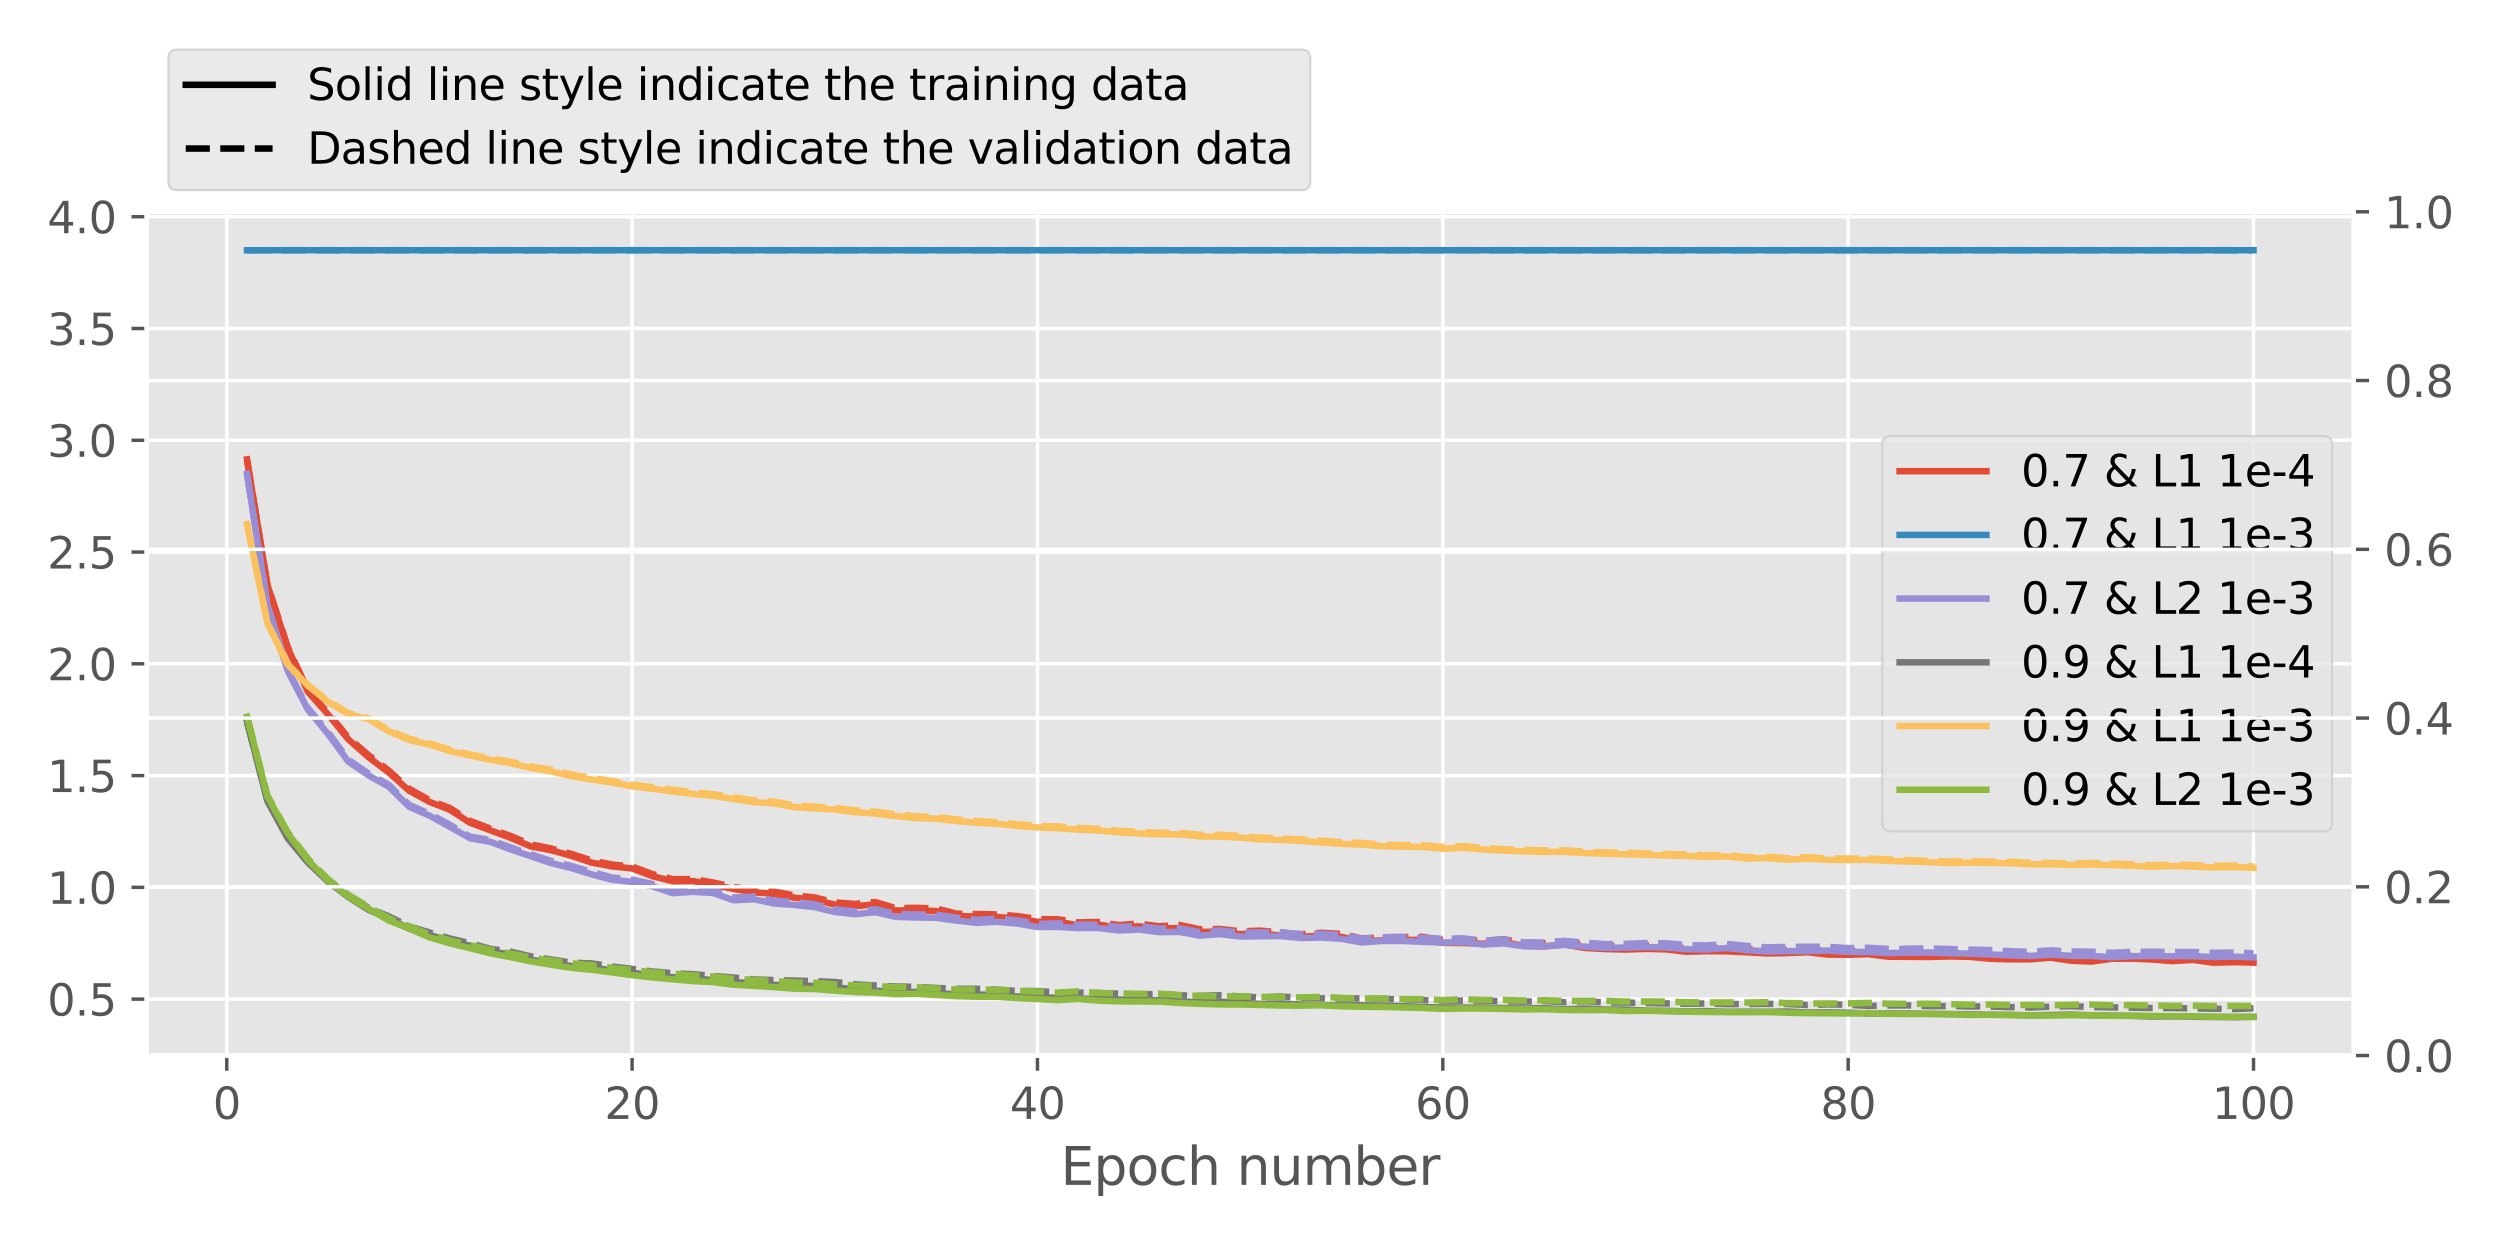 <?xml version="1.0" encoding="utf-8" standalone="no"?>
<!DOCTYPE svg PUBLIC "-//W3C//DTD SVG 1.1//EN"
  "http://www.w3.org/Graphics/SVG/1.1/DTD/svg11.dtd">
<svg height="288pt" version="1.1" viewBox="0 0 576 288" width="576pt" xmlns="http://www.w3.org/2000/svg" xmlns:xlink="http://www.w3.org/1999/xlink">
 <defs>
  <style type="text/css">*{stroke-linecap:butt;stroke-linejoin:round;}</style>
 </defs>
 <g id="figure_1">
  <g id="patch_1">
   <path d="M 0 288 
L 576 288 
L 576 0 
L 0 0 
z
" style="fill:#ffffff;"/>
  </g>
  <g id="axes_1">
   <g id="patch_2">
    <path d="M 33.8 243.2 
L 542.325 243.2 
L 542.325 48.8 
L 33.8 48.8 
z
" style="fill:#e5e5e5;"/>
   </g>
   <g id="matplotlib.axis_1">
    <g id="xtick_1">
     <g id="line2d_1">
      <path clip-path="url(#p0bbd7ba5de)" d="M 52.245 243.2 
L 52.245 48.8 
" style="fill:none;stroke:#ffffff;stroke-linecap:square;stroke-width:0.8;"/>
     </g>
     <g id="line2d_2">
      <defs>
       <path d="M 0 0 
L 0 3.5 
" id="mb4288913e1" style="stroke:#555555;stroke-width:0.8;"/>
      </defs>
      <g>
       <use style="fill:#555555;stroke:#555555;stroke-width:0.8;" x="52.245" xlink:href="#mb4288913e1" y="243.2"/>
      </g>
     </g>
     <g id="text_1">
      <!-- 0 -->
      <g style="fill:#555555;" transform="translate(49.064 257.798)scale(0.1 -0.1)">
       <defs>
        <path d="M 2034 4250 
Q 1547 4250 1301 3770 
Q 1056 3291 1056 2328 
Q 1056 1369 1301 889 
Q 1547 409 2034 409 
Q 2525 409 2770 889 
Q 3016 1369 3016 2328 
Q 3016 3291 2770 3770 
Q 2525 4250 2034 4250 
z
M 2034 4750 
Q 2819 4750 3233 4129 
Q 3647 3509 3647 2328 
Q 3647 1150 3233 529 
Q 2819 -91 2034 -91 
Q 1250 -91 836 529 
Q 422 1150 422 2328 
Q 422 3509 836 4129 
Q 1250 4750 2034 4750 
z
" id="DejaVuSans-30" transform="scale(0.016)"/>
       </defs>
       <use xlink:href="#DejaVuSans-30"/>
      </g>
     </g>
    </g>
    <g id="xtick_2">
     <g id="line2d_3">
      <path clip-path="url(#p0bbd7ba5de)" d="M 145.638 243.2 
L 145.638 48.8 
" style="fill:none;stroke:#ffffff;stroke-linecap:square;stroke-width:0.8;"/>
     </g>
     <g id="line2d_4">
      <g>
       <use style="fill:#555555;stroke:#555555;stroke-width:0.8;" x="145.638" xlink:href="#mb4288913e1" y="243.2"/>
      </g>
     </g>
     <g id="text_2">
      <!-- 20 -->
      <g style="fill:#555555;" transform="translate(139.276 257.798)scale(0.1 -0.1)">
       <defs>
        <path d="M 1228 531 
L 3431 531 
L 3431 0 
L 469 0 
L 469 531 
Q 828 903 1448 1529 
Q 2069 2156 2228 2338 
Q 2531 2678 2651 2914 
Q 2772 3150 2772 3378 
Q 2772 3750 2511 3984 
Q 2250 4219 1831 4219 
Q 1534 4219 1204 4116 
Q 875 4013 500 3803 
L 500 4441 
Q 881 4594 1212 4672 
Q 1544 4750 1819 4750 
Q 2544 4750 2975 4387 
Q 3406 4025 3406 3419 
Q 3406 3131 3298 2873 
Q 3191 2616 2906 2266 
Q 2828 2175 2409 1742 
Q 1991 1309 1228 531 
z
" id="DejaVuSans-32" transform="scale(0.016)"/>
       </defs>
       <use xlink:href="#DejaVuSans-32"/>
       <use x="63.623" xlink:href="#DejaVuSans-30"/>
      </g>
     </g>
    </g>
    <g id="xtick_3">
     <g id="line2d_5">
      <path clip-path="url(#p0bbd7ba5de)" d="M 239.031 243.2 
L 239.031 48.8 
" style="fill:none;stroke:#ffffff;stroke-linecap:square;stroke-width:0.8;"/>
     </g>
     <g id="line2d_6">
      <g>
       <use style="fill:#555555;stroke:#555555;stroke-width:0.8;" x="239.031" xlink:href="#mb4288913e1" y="243.2"/>
      </g>
     </g>
     <g id="text_3">
      <!-- 40 -->
      <g style="fill:#555555;" transform="translate(232.669 257.798)scale(0.1 -0.1)">
       <defs>
        <path d="M 2419 4116 
L 825 1625 
L 2419 1625 
L 2419 4116 
z
M 2253 4666 
L 3047 4666 
L 3047 1625 
L 3713 1625 
L 3713 1100 
L 3047 1100 
L 3047 0 
L 2419 0 
L 2419 1100 
L 313 1100 
L 313 1709 
L 2253 4666 
z
" id="DejaVuSans-34" transform="scale(0.016)"/>
       </defs>
       <use xlink:href="#DejaVuSans-34"/>
       <use x="63.623" xlink:href="#DejaVuSans-30"/>
      </g>
     </g>
    </g>
    <g id="xtick_4">
     <g id="line2d_7">
      <path clip-path="url(#p0bbd7ba5de)" d="M 332.424 243.2 
L 332.424 48.8 
" style="fill:none;stroke:#ffffff;stroke-linecap:square;stroke-width:0.8;"/>
     </g>
     <g id="line2d_8">
      <g>
       <use style="fill:#555555;stroke:#555555;stroke-width:0.8;" x="332.424" xlink:href="#mb4288913e1" y="243.2"/>
      </g>
     </g>
     <g id="text_4">
      <!-- 60 -->
      <g style="fill:#555555;" transform="translate(326.062 257.798)scale(0.1 -0.1)">
       <defs>
        <path d="M 2113 2584 
Q 1688 2584 1439 2293 
Q 1191 2003 1191 1497 
Q 1191 994 1439 701 
Q 1688 409 2113 409 
Q 2538 409 2786 701 
Q 3034 994 3034 1497 
Q 3034 2003 2786 2293 
Q 2538 2584 2113 2584 
z
M 3366 4563 
L 3366 3988 
Q 3128 4100 2886 4159 
Q 2644 4219 2406 4219 
Q 1781 4219 1451 3797 
Q 1122 3375 1075 2522 
Q 1259 2794 1537 2939 
Q 1816 3084 2150 3084 
Q 2853 3084 3261 2657 
Q 3669 2231 3669 1497 
Q 3669 778 3244 343 
Q 2819 -91 2113 -91 
Q 1303 -91 875 529 
Q 447 1150 447 2328 
Q 447 3434 972 4092 
Q 1497 4750 2381 4750 
Q 2619 4750 2861 4703 
Q 3103 4656 3366 4563 
z
" id="DejaVuSans-36" transform="scale(0.016)"/>
       </defs>
       <use xlink:href="#DejaVuSans-36"/>
       <use x="63.623" xlink:href="#DejaVuSans-30"/>
      </g>
     </g>
    </g>
    <g id="xtick_5">
     <g id="line2d_9">
      <path clip-path="url(#p0bbd7ba5de)" d="M 425.817 243.2 
L 425.817 48.8 
" style="fill:none;stroke:#ffffff;stroke-linecap:square;stroke-width:0.8;"/>
     </g>
     <g id="line2d_10">
      <g>
       <use style="fill:#555555;stroke:#555555;stroke-width:0.8;" x="425.817" xlink:href="#mb4288913e1" y="243.2"/>
      </g>
     </g>
     <g id="text_5">
      <!-- 80 -->
      <g style="fill:#555555;" transform="translate(419.455 257.798)scale(0.1 -0.1)">
       <defs>
        <path d="M 2034 2216 
Q 1584 2216 1326 1975 
Q 1069 1734 1069 1313 
Q 1069 891 1326 650 
Q 1584 409 2034 409 
Q 2484 409 2743 651 
Q 3003 894 3003 1313 
Q 3003 1734 2745 1975 
Q 2488 2216 2034 2216 
z
M 1403 2484 
Q 997 2584 770 2862 
Q 544 3141 544 3541 
Q 544 4100 942 4425 
Q 1341 4750 2034 4750 
Q 2731 4750 3128 4425 
Q 3525 4100 3525 3541 
Q 3525 3141 3298 2862 
Q 3072 2584 2669 2484 
Q 3125 2378 3379 2068 
Q 3634 1759 3634 1313 
Q 3634 634 3220 271 
Q 2806 -91 2034 -91 
Q 1263 -91 848 271 
Q 434 634 434 1313 
Q 434 1759 690 2068 
Q 947 2378 1403 2484 
z
M 1172 3481 
Q 1172 3119 1398 2916 
Q 1625 2713 2034 2713 
Q 2441 2713 2670 2916 
Q 2900 3119 2900 3481 
Q 2900 3844 2670 4047 
Q 2441 4250 2034 4250 
Q 1625 4250 1398 4047 
Q 1172 3844 1172 3481 
z
" id="DejaVuSans-38" transform="scale(0.016)"/>
       </defs>
       <use xlink:href="#DejaVuSans-38"/>
       <use x="63.623" xlink:href="#DejaVuSans-30"/>
      </g>
     </g>
    </g>
    <g id="xtick_6">
     <g id="line2d_11">
      <path clip-path="url(#p0bbd7ba5de)" d="M 519.21 243.2 
L 519.21 48.8 
" style="fill:none;stroke:#ffffff;stroke-linecap:square;stroke-width:0.8;"/>
     </g>
     <g id="line2d_12">
      <g>
       <use style="fill:#555555;stroke:#555555;stroke-width:0.8;" x="519.21" xlink:href="#mb4288913e1" y="243.2"/>
      </g>
     </g>
     <g id="text_6">
      <!-- 100 -->
      <g style="fill:#555555;" transform="translate(509.666 257.798)scale(0.1 -0.1)">
       <defs>
        <path d="M 794 531 
L 1825 531 
L 1825 4091 
L 703 3866 
L 703 4441 
L 1819 4666 
L 2450 4666 
L 2450 531 
L 3481 531 
L 3481 0 
L 794 0 
L 794 531 
z
" id="DejaVuSans-31" transform="scale(0.016)"/>
       </defs>
       <use xlink:href="#DejaVuSans-31"/>
       <use x="63.623" xlink:href="#DejaVuSans-30"/>
       <use x="127.246" xlink:href="#DejaVuSans-30"/>
      </g>
     </g>
    </g>
    <g id="text_7">
     <!-- Epoch number -->
     <g style="fill:#555555;" transform="translate(244.366 272.996)scale(0.12 -0.12)">
      <defs>
       <path d="M 628 4666 
L 3578 4666 
L 3578 4134 
L 1259 4134 
L 1259 2753 
L 3481 2753 
L 3481 2222 
L 1259 2222 
L 1259 531 
L 3634 531 
L 3634 0 
L 628 0 
L 628 4666 
z
" id="DejaVuSans-45" transform="scale(0.016)"/>
       <path d="M 1159 525 
L 1159 -1331 
L 581 -1331 
L 581 3500 
L 1159 3500 
L 1159 2969 
Q 1341 3281 1617 3432 
Q 1894 3584 2278 3584 
Q 2916 3584 3314 3078 
Q 3713 2572 3713 1747 
Q 3713 922 3314 415 
Q 2916 -91 2278 -91 
Q 1894 -91 1617 61 
Q 1341 213 1159 525 
z
M 3116 1747 
Q 3116 2381 2855 2742 
Q 2594 3103 2138 3103 
Q 1681 3103 1420 2742 
Q 1159 2381 1159 1747 
Q 1159 1113 1420 752 
Q 1681 391 2138 391 
Q 2594 391 2855 752 
Q 3116 1113 3116 1747 
z
" id="DejaVuSans-70" transform="scale(0.016)"/>
       <path d="M 1959 3097 
Q 1497 3097 1228 2736 
Q 959 2375 959 1747 
Q 959 1119 1226 758 
Q 1494 397 1959 397 
Q 2419 397 2687 759 
Q 2956 1122 2956 1747 
Q 2956 2369 2687 2733 
Q 2419 3097 1959 3097 
z
M 1959 3584 
Q 2709 3584 3137 3096 
Q 3566 2609 3566 1747 
Q 3566 888 3137 398 
Q 2709 -91 1959 -91 
Q 1206 -91 779 398 
Q 353 888 353 1747 
Q 353 2609 779 3096 
Q 1206 3584 1959 3584 
z
" id="DejaVuSans-6f" transform="scale(0.016)"/>
       <path d="M 3122 3366 
L 3122 2828 
Q 2878 2963 2633 3030 
Q 2388 3097 2138 3097 
Q 1578 3097 1268 2742 
Q 959 2388 959 1747 
Q 959 1106 1268 751 
Q 1578 397 2138 397 
Q 2388 397 2633 464 
Q 2878 531 3122 666 
L 3122 134 
Q 2881 22 2623 -34 
Q 2366 -91 2075 -91 
Q 1284 -91 818 406 
Q 353 903 353 1747 
Q 353 2603 823 3093 
Q 1294 3584 2113 3584 
Q 2378 3584 2631 3529 
Q 2884 3475 3122 3366 
z
" id="DejaVuSans-63" transform="scale(0.016)"/>
       <path d="M 3513 2113 
L 3513 0 
L 2938 0 
L 2938 2094 
Q 2938 2591 2744 2837 
Q 2550 3084 2163 3084 
Q 1697 3084 1428 2787 
Q 1159 2491 1159 1978 
L 1159 0 
L 581 0 
L 581 4863 
L 1159 4863 
L 1159 2956 
Q 1366 3272 1645 3428 
Q 1925 3584 2291 3584 
Q 2894 3584 3203 3211 
Q 3513 2838 3513 2113 
z
" id="DejaVuSans-68" transform="scale(0.016)"/>
       <path id="DejaVuSans-20" transform="scale(0.016)"/>
       <path d="M 3513 2113 
L 3513 0 
L 2938 0 
L 2938 2094 
Q 2938 2591 2744 2837 
Q 2550 3084 2163 3084 
Q 1697 3084 1428 2787 
Q 1159 2491 1159 1978 
L 1159 0 
L 581 0 
L 581 3500 
L 1159 3500 
L 1159 2956 
Q 1366 3272 1645 3428 
Q 1925 3584 2291 3584 
Q 2894 3584 3203 3211 
Q 3513 2838 3513 2113 
z
" id="DejaVuSans-6e" transform="scale(0.016)"/>
       <path d="M 544 1381 
L 544 3500 
L 1119 3500 
L 1119 1403 
Q 1119 906 1312 657 
Q 1506 409 1894 409 
Q 2359 409 2629 706 
Q 2900 1003 2900 1516 
L 2900 3500 
L 3475 3500 
L 3475 0 
L 2900 0 
L 2900 538 
Q 2691 219 2414 64 
Q 2138 -91 1772 -91 
Q 1169 -91 856 284 
Q 544 659 544 1381 
z
M 1991 3584 
L 1991 3584 
z
" id="DejaVuSans-75" transform="scale(0.016)"/>
       <path d="M 3328 2828 
Q 3544 3216 3844 3400 
Q 4144 3584 4550 3584 
Q 5097 3584 5394 3201 
Q 5691 2819 5691 2113 
L 5691 0 
L 5113 0 
L 5113 2094 
Q 5113 2597 4934 2840 
Q 4756 3084 4391 3084 
Q 3944 3084 3684 2787 
Q 3425 2491 3425 1978 
L 3425 0 
L 2847 0 
L 2847 2094 
Q 2847 2600 2669 2842 
Q 2491 3084 2119 3084 
Q 1678 3084 1418 2786 
Q 1159 2488 1159 1978 
L 1159 0 
L 581 0 
L 581 3500 
L 1159 3500 
L 1159 2956 
Q 1356 3278 1631 3431 
Q 1906 3584 2284 3584 
Q 2666 3584 2933 3390 
Q 3200 3197 3328 2828 
z
" id="DejaVuSans-6d" transform="scale(0.016)"/>
       <path d="M 3116 1747 
Q 3116 2381 2855 2742 
Q 2594 3103 2138 3103 
Q 1681 3103 1420 2742 
Q 1159 2381 1159 1747 
Q 1159 1113 1420 752 
Q 1681 391 2138 391 
Q 2594 391 2855 752 
Q 3116 1113 3116 1747 
z
M 1159 2969 
Q 1341 3281 1617 3432 
Q 1894 3584 2278 3584 
Q 2916 3584 3314 3078 
Q 3713 2572 3713 1747 
Q 3713 922 3314 415 
Q 2916 -91 2278 -91 
Q 1894 -91 1617 61 
Q 1341 213 1159 525 
L 1159 0 
L 581 0 
L 581 4863 
L 1159 4863 
L 1159 2969 
z
" id="DejaVuSans-62" transform="scale(0.016)"/>
       <path d="M 3597 1894 
L 3597 1613 
L 953 1613 
Q 991 1019 1311 708 
Q 1631 397 2203 397 
Q 2534 397 2845 478 
Q 3156 559 3463 722 
L 3463 178 
Q 3153 47 2828 -22 
Q 2503 -91 2169 -91 
Q 1331 -91 842 396 
Q 353 884 353 1716 
Q 353 2575 817 3079 
Q 1281 3584 2069 3584 
Q 2775 3584 3186 3129 
Q 3597 2675 3597 1894 
z
M 3022 2063 
Q 3016 2534 2758 2815 
Q 2500 3097 2075 3097 
Q 1594 3097 1305 2825 
Q 1016 2553 972 2059 
L 3022 2063 
z
" id="DejaVuSans-65" transform="scale(0.016)"/>
       <path d="M 2631 2963 
Q 2534 3019 2420 3045 
Q 2306 3072 2169 3072 
Q 1681 3072 1420 2755 
Q 1159 2438 1159 1844 
L 1159 0 
L 581 0 
L 581 3500 
L 1159 3500 
L 1159 2956 
Q 1341 3275 1631 3429 
Q 1922 3584 2338 3584 
Q 2397 3584 2469 3576 
Q 2541 3569 2628 3553 
L 2631 2963 
z
" id="DejaVuSans-72" transform="scale(0.016)"/>
      </defs>
      <use xlink:href="#DejaVuSans-45"/>
      <use x="63.184" xlink:href="#DejaVuSans-70"/>
      <use x="126.66" xlink:href="#DejaVuSans-6f"/>
      <use x="187.842" xlink:href="#DejaVuSans-63"/>
      <use x="242.822" xlink:href="#DejaVuSans-68"/>
      <use x="306.201" xlink:href="#DejaVuSans-20"/>
      <use x="337.988" xlink:href="#DejaVuSans-6e"/>
      <use x="401.367" xlink:href="#DejaVuSans-75"/>
      <use x="464.746" xlink:href="#DejaVuSans-6d"/>
      <use x="562.158" xlink:href="#DejaVuSans-62"/>
      <use x="625.635" xlink:href="#DejaVuSans-65"/>
      <use x="687.158" xlink:href="#DejaVuSans-72"/>
     </g>
    </g>
   </g>
   <g id="matplotlib.axis_2">
    <g id="ytick_1">
     <g id="line2d_13">
      <path clip-path="url(#p0bbd7ba5de)" d="M 33.8 230.194 
L 542.325 230.194 
" style="fill:none;stroke:#ffffff;stroke-linecap:square;stroke-width:0.8;"/>
     </g>
     <g id="line2d_14">
      <defs>
       <path d="M 0 0 
L -3.5 0 
" id="m1496692a52" style="stroke:#555555;stroke-width:0.8;"/>
      </defs>
      <g>
       <use style="fill:#555555;stroke:#555555;stroke-width:0.8;" x="33.8" xlink:href="#m1496692a52" y="230.194"/>
      </g>
     </g>
     <g id="text_8">
      <!-- 0.5 -->
      <g style="fill:#555555;" transform="translate(10.897 233.993)scale(0.1 -0.1)">
       <defs>
        <path d="M 684 794 
L 1344 794 
L 1344 0 
L 684 0 
L 684 794 
z
" id="DejaVuSans-2e" transform="scale(0.016)"/>
        <path d="M 691 4666 
L 3169 4666 
L 3169 4134 
L 1269 4134 
L 1269 2991 
Q 1406 3038 1543 3061 
Q 1681 3084 1819 3084 
Q 2600 3084 3056 2656 
Q 3513 2228 3513 1497 
Q 3513 744 3044 326 
Q 2575 -91 1722 -91 
Q 1428 -91 1123 -41 
Q 819 9 494 109 
L 494 744 
Q 775 591 1075 516 
Q 1375 441 1709 441 
Q 2250 441 2565 725 
Q 2881 1009 2881 1497 
Q 2881 1984 2565 2268 
Q 2250 2553 1709 2553 
Q 1456 2553 1204 2497 
Q 953 2441 691 2322 
L 691 4666 
z
" id="DejaVuSans-35" transform="scale(0.016)"/>
       </defs>
       <use xlink:href="#DejaVuSans-30"/>
       <use x="63.623" xlink:href="#DejaVuSans-2e"/>
       <use x="95.41" xlink:href="#DejaVuSans-35"/>
      </g>
     </g>
    </g>
    <g id="ytick_2">
     <g id="line2d_15">
      <path clip-path="url(#p0bbd7ba5de)" d="M 33.8 204.443 
L 542.325 204.443 
" style="fill:none;stroke:#ffffff;stroke-linecap:square;stroke-width:0.8;"/>
     </g>
     <g id="line2d_16">
      <g>
       <use style="fill:#555555;stroke:#555555;stroke-width:0.8;" x="33.8" xlink:href="#m1496692a52" y="204.443"/>
      </g>
     </g>
     <g id="text_9">
      <!-- 1.0 -->
      <g style="fill:#555555;" transform="translate(10.897 208.242)scale(0.1 -0.1)">
       <use xlink:href="#DejaVuSans-31"/>
       <use x="63.623" xlink:href="#DejaVuSans-2e"/>
       <use x="95.41" xlink:href="#DejaVuSans-30"/>
      </g>
     </g>
    </g>
    <g id="ytick_3">
     <g id="line2d_17">
      <path clip-path="url(#p0bbd7ba5de)" d="M 33.8 178.691 
L 542.325 178.691 
" style="fill:none;stroke:#ffffff;stroke-linecap:square;stroke-width:0.8;"/>
     </g>
     <g id="line2d_18">
      <g>
       <use style="fill:#555555;stroke:#555555;stroke-width:0.8;" x="33.8" xlink:href="#m1496692a52" y="178.691"/>
      </g>
     </g>
     <g id="text_10">
      <!-- 1.5 -->
      <g style="fill:#555555;" transform="translate(10.897 182.491)scale(0.1 -0.1)">
       <use xlink:href="#DejaVuSans-31"/>
       <use x="63.623" xlink:href="#DejaVuSans-2e"/>
       <use x="95.41" xlink:href="#DejaVuSans-35"/>
      </g>
     </g>
    </g>
    <g id="ytick_4">
     <g id="line2d_19">
      <path clip-path="url(#p0bbd7ba5de)" d="M 33.8 152.94 
L 542.325 152.94 
" style="fill:none;stroke:#ffffff;stroke-linecap:square;stroke-width:0.8;"/>
     </g>
     <g id="line2d_20">
      <g>
       <use style="fill:#555555;stroke:#555555;stroke-width:0.8;" x="33.8" xlink:href="#m1496692a52" y="152.94"/>
      </g>
     </g>
     <g id="text_11">
      <!-- 2.0 -->
      <g style="fill:#555555;" transform="translate(10.897 156.739)scale(0.1 -0.1)">
       <use xlink:href="#DejaVuSans-32"/>
       <use x="63.623" xlink:href="#DejaVuSans-2e"/>
       <use x="95.41" xlink:href="#DejaVuSans-30"/>
      </g>
     </g>
    </g>
    <g id="ytick_5">
     <g id="line2d_21">
      <path clip-path="url(#p0bbd7ba5de)" d="M 33.8 127.189 
L 542.325 127.189 
" style="fill:none;stroke:#ffffff;stroke-linecap:square;stroke-width:0.8;"/>
     </g>
     <g id="line2d_22">
      <g>
       <use style="fill:#555555;stroke:#555555;stroke-width:0.8;" x="33.8" xlink:href="#m1496692a52" y="127.189"/>
      </g>
     </g>
     <g id="text_12">
      <!-- 2.5 -->
      <g style="fill:#555555;" transform="translate(10.897 130.988)scale(0.1 -0.1)">
       <use xlink:href="#DejaVuSans-32"/>
       <use x="63.623" xlink:href="#DejaVuSans-2e"/>
       <use x="95.41" xlink:href="#DejaVuSans-35"/>
      </g>
     </g>
    </g>
    <g id="ytick_6">
     <g id="line2d_23">
      <path clip-path="url(#p0bbd7ba5de)" d="M 33.8 101.437 
L 542.325 101.437 
" style="fill:none;stroke:#ffffff;stroke-linecap:square;stroke-width:0.8;"/>
     </g>
     <g id="line2d_24">
      <g>
       <use style="fill:#555555;stroke:#555555;stroke-width:0.8;" x="33.8" xlink:href="#m1496692a52" y="101.437"/>
      </g>
     </g>
     <g id="text_13">
      <!-- 3.0 -->
      <g style="fill:#555555;" transform="translate(10.897 105.237)scale(0.1 -0.1)">
       <defs>
        <path d="M 2597 2516 
Q 3050 2419 3304 2112 
Q 3559 1806 3559 1356 
Q 3559 666 3084 287 
Q 2609 -91 1734 -91 
Q 1441 -91 1130 -33 
Q 819 25 488 141 
L 488 750 
Q 750 597 1062 519 
Q 1375 441 1716 441 
Q 2309 441 2620 675 
Q 2931 909 2931 1356 
Q 2931 1769 2642 2001 
Q 2353 2234 1838 2234 
L 1294 2234 
L 1294 2753 
L 1863 2753 
Q 2328 2753 2575 2939 
Q 2822 3125 2822 3475 
Q 2822 3834 2567 4026 
Q 2313 4219 1838 4219 
Q 1578 4219 1281 4162 
Q 984 4106 628 3988 
L 628 4550 
Q 988 4650 1302 4700 
Q 1616 4750 1894 4750 
Q 2613 4750 3031 4423 
Q 3450 4097 3450 3541 
Q 3450 3153 3228 2886 
Q 3006 2619 2597 2516 
z
" id="DejaVuSans-33" transform="scale(0.016)"/>
       </defs>
       <use xlink:href="#DejaVuSans-33"/>
       <use x="63.623" xlink:href="#DejaVuSans-2e"/>
       <use x="95.41" xlink:href="#DejaVuSans-30"/>
      </g>
     </g>
    </g>
    <g id="ytick_7">
     <g id="line2d_25">
      <path clip-path="url(#p0bbd7ba5de)" d="M 33.8 75.686 
L 542.325 75.686 
" style="fill:none;stroke:#ffffff;stroke-linecap:square;stroke-width:0.8;"/>
     </g>
     <g id="line2d_26">
      <g>
       <use style="fill:#555555;stroke:#555555;stroke-width:0.8;" x="33.8" xlink:href="#m1496692a52" y="75.686"/>
      </g>
     </g>
     <g id="text_14">
      <!-- 3.5 -->
      <g style="fill:#555555;" transform="translate(10.897 79.485)scale(0.1 -0.1)">
       <use xlink:href="#DejaVuSans-33"/>
       <use x="63.623" xlink:href="#DejaVuSans-2e"/>
       <use x="95.41" xlink:href="#DejaVuSans-35"/>
      </g>
     </g>
    </g>
    <g id="ytick_8">
     <g id="line2d_27">
      <path clip-path="url(#p0bbd7ba5de)" d="M 33.8 49.935 
L 542.325 49.935 
" style="fill:none;stroke:#ffffff;stroke-linecap:square;stroke-width:0.8;"/>
     </g>
     <g id="line2d_28">
      <g>
       <use style="fill:#555555;stroke:#555555;stroke-width:0.8;" x="33.8" xlink:href="#m1496692a52" y="49.935"/>
      </g>
     </g>
     <g id="text_15">
      <!-- 4.0 -->
      <g style="fill:#555555;" transform="translate(10.897 53.734)scale(0.1 -0.1)">
       <use xlink:href="#DejaVuSans-34"/>
       <use x="63.623" xlink:href="#DejaVuSans-2e"/>
       <use x="95.41" xlink:href="#DejaVuSans-30"/>
      </g>
     </g>
    </g>
   </g>
   <g id="line2d_29">
    <path clip-path="url(#p0bbd7ba5de)" d="M 56.915 105.835 
L 61.584 134.646 
L 66.254 149.237 
L 70.924 159.359 
L 75.593 164.619 
L 80.263 170.363 
L 84.933 174.478 
L 89.602 178.013 
L 94.272 182.187 
L 98.942 184.752 
L 103.611 186.561 
L 108.281 189.558 
L 112.951 191.297 
L 117.62 193.028 
L 122.29 195.005 
L 126.96 195.891 
L 131.629 197.186 
L 136.299 198.733 
L 140.968 199.616 
L 145.638 200.091 
L 150.308 201.863 
L 154.977 203.037 
L 159.647 202.998 
L 164.317 203.815 
L 168.986 204.823 
L 173.656 205.585 
L 178.326 205.946 
L 182.995 206.824 
L 187.665 207.298 
L 192.335 208.427 
L 197.004 208.789 
L 201.674 208.36 
L 206.344 209.773 
L 211.013 209.72 
L 215.683 209.906 
L 220.353 211.047 
L 225.022 211.156 
L 229.692 211.276 
L 234.362 211.632 
L 239.031 212.382 
L 243.701 212.375 
L 248.37 213.164 
L 253.04 213.004 
L 257.71 213.747 
L 262.379 213.423 
L 267.049 214 
L 271.719 213.767 
L 276.388 214.687 
L 281.058 214.69 
L 285.728 215.218 
L 290.397 215.069 
L 295.067 215.557 
L 299.737 215.859 
L 304.406 215.546 
L 309.076 215.853 
L 313.746 216.951 
L 318.415 216.644 
L 323.085 216.556 
L 327.755 216.546 
L 332.424 217.231 
L 337.094 217.277 
L 341.763 217.438 
L 346.433 217.093 
L 351.103 217.906 
L 355.772 218.052 
L 360.442 217.604 
L 365.112 218.396 
L 369.781 218.662 
L 374.451 218.772 
L 379.121 218.624 
L 383.79 218.723 
L 388.46 219.279 
L 393.13 219.163 
L 397.799 219.185 
L 402.469 219.398 
L 407.139 219.669 
L 411.808 219.585 
L 416.478 219.389 
L 421.148 219.932 
L 425.817 219.975 
L 430.487 219.837 
L 435.157 220.438 
L 439.826 220.456 
L 444.496 220.487 
L 449.165 220.36 
L 453.835 220.459 
L 458.505 220.901 
L 463.174 221.036 
L 467.844 221.019 
L 472.514 220.638 
L 477.183 221.354 
L 481.853 221.546 
L 486.523 220.904 
L 491.192 220.877 
L 495.862 221.071 
L 500.532 221.438 
L 505.201 221.14 
L 509.871 221.8 
L 514.541 221.683 
L 519.21 221.792 
" style="fill:none;stroke:#e24a33;stroke-linecap:square;stroke-width:1.5;"/>
   </g>
   <g id="line2d_30">
    <path clip-path="url(#p0bbd7ba5de)" d="M 56.915 105.941 
L 61.584 134.523 
L 66.254 148.962 
L 70.924 158.991 
L 75.593 164.246 
L 80.263 169.962 
L 84.933 174.002 
L 89.602 177.572 
L 94.272 181.725 
L 98.942 184.356 
L 103.611 186.151 
L 108.281 189.12 
L 112.951 190.897 
L 117.62 192.607 
L 122.29 194.548 
L 126.96 195.489 
L 131.629 196.737 
L 136.299 198.255 
L 140.968 199.186 
L 145.638 199.642 
L 150.308 201.385 
L 154.977 202.563 
L 159.647 202.543 
L 164.317 203.32 
L 168.986 204.345 
L 173.656 205.084 
L 178.326 205.42 
L 182.995 206.291 
L 187.665 206.767 
L 192.335 207.915 
L 197.004 208.267 
L 201.674 207.831 
L 206.344 209.231 
L 211.013 209.169 
L 215.683 209.305 
L 220.353 210.504 
L 225.022 210.589 
L 229.692 210.687 
L 234.362 211.065 
L 239.031 211.757 
L 243.701 211.806 
L 248.37 212.516 
L 253.04 212.425 
L 257.71 213.132 
L 262.379 212.791 
L 267.049 213.42 
L 271.719 213.103 
L 276.388 214.092 
L 281.058 214.037 
L 285.728 214.561 
L 290.397 214.424 
L 295.067 214.862 
L 299.737 215.229 
L 304.406 214.919 
L 309.076 215.171 
L 313.746 216.233 
L 318.415 215.948 
L 323.085 215.884 
L 327.755 215.857 
L 332.424 216.564 
L 337.094 216.563 
L 341.763 216.761 
L 346.433 216.408 
L 351.103 217.193 
L 355.772 217.319 
L 360.442 216.92 
L 365.112 217.677 
L 369.781 217.965 
L 374.451 217.992 
L 379.121 217.847 
L 383.79 217.934 
L 388.46 218.469 
L 393.13 218.397 
L 397.799 218.454 
L 402.469 218.612 
L 407.139 218.935 
L 411.808 218.853 
L 416.478 218.635 
L 421.148 219.183 
L 425.817 219.175 
L 430.487 219.056 
L 435.157 219.63 
L 439.826 219.614 
L 444.496 219.679 
L 449.165 219.57 
L 453.835 219.641 
L 458.505 220.014 
L 463.174 220.207 
L 467.844 220.139 
L 472.514 219.833 
L 477.183 220.506 
L 481.853 220.736 
L 486.523 220.045 
L 491.192 220.005 
L 495.862 220.245 
L 500.532 220.576 
L 505.201 220.215 
L 509.871 220.929 
L 514.541 220.81 
L 519.21 220.994 
" style="fill:none;stroke:#e24a33;stroke-dasharray:5.55,2.4;stroke-dashoffset:0;stroke-width:1.5;"/>
   </g>
   <g id="line2d_31">
    <path clip-path="url(#p0bbd7ba5de)" d="M 56.915 57.659 
L 61.584 57.653 
L 66.254 57.653 
L 70.924 57.654 
L 75.593 57.654 
L 80.263 57.654 
L 84.933 57.654 
L 89.602 57.654 
L 94.272 57.654 
L 98.942 57.654 
L 103.611 57.654 
L 108.281 57.655 
L 112.951 57.655 
L 117.62 57.655 
L 122.29 57.655 
L 126.96 57.655 
L 131.629 57.655 
L 136.299 57.655 
L 140.968 57.655 
L 145.638 57.655 
L 150.308 57.655 
L 154.977 57.655 
L 159.647 57.655 
L 164.317 57.655 
L 168.986 57.655 
L 173.656 57.655 
L 178.326 57.655 
L 182.995 57.655 
L 187.665 57.655 
L 192.335 57.655 
L 197.004 57.655 
L 201.674 57.655 
L 206.344 57.655 
L 211.013 57.655 
L 215.683 57.655 
L 220.353 57.655 
L 225.022 57.655 
L 229.692 57.655 
L 234.362 57.655 
L 239.031 57.655 
L 243.701 57.655 
L 248.37 57.655 
L 253.04 57.655 
L 257.71 57.655 
L 262.379 57.655 
L 267.049 57.655 
L 271.719 57.655 
L 276.388 57.655 
L 281.058 57.655 
L 285.728 57.655 
L 290.397 57.655 
L 295.067 57.655 
L 299.737 57.655 
L 304.406 57.655 
L 309.076 57.655 
L 313.746 57.655 
L 318.415 57.655 
L 323.085 57.655 
L 327.755 57.655 
L 332.424 57.655 
L 337.094 57.655 
L 341.763 57.655 
L 346.433 57.655 
L 351.103 57.655 
L 355.772 57.655 
L 360.442 57.655 
L 365.112 57.655 
L 369.781 57.655 
L 374.451 57.655 
L 379.121 57.655 
L 383.79 57.655 
L 388.46 57.655 
L 393.13 57.655 
L 397.799 57.655 
L 402.469 57.655 
L 407.139 57.655 
L 411.808 57.655 
L 416.478 57.655 
L 421.148 57.655 
L 425.817 57.655 
L 430.487 57.655 
L 435.157 57.655 
L 439.826 57.655 
L 444.496 57.655 
L 449.165 57.655 
L 453.835 57.655 
L 458.505 57.655 
L 463.174 57.655 
L 467.844 57.655 
L 472.514 57.655 
L 477.183 57.655 
L 481.853 57.655 
L 486.523 57.655 
L 491.192 57.655 
L 495.862 57.655 
L 500.532 57.655 
L 505.201 57.655 
L 509.871 57.655 
L 514.541 57.655 
L 519.21 57.655 
" style="fill:none;stroke:#348abd;stroke-linecap:square;stroke-width:1.5;"/>
   </g>
   <g id="line2d_32">
    <path clip-path="url(#p0bbd7ba5de)" d="M 56.915 57.657 
L 61.584 57.649 
L 66.254 57.648 
L 70.924 57.647 
L 75.593 57.647 
L 80.263 57.646 
L 84.933 57.645 
L 89.602 57.644 
L 94.272 57.644 
L 98.942 57.643 
L 103.611 57.643 
L 108.281 57.642 
L 112.951 57.642 
L 117.62 57.642 
L 122.29 57.642 
L 126.96 57.641 
L 131.629 57.641 
L 136.299 57.64 
L 140.968 57.64 
L 145.638 57.64 
L 150.308 57.64 
L 154.977 57.64 
L 159.647 57.641 
L 164.317 57.641 
L 168.986 57.641 
L 173.656 57.64 
L 178.326 57.639 
L 182.995 57.639 
L 187.665 57.639 
L 192.335 57.638 
L 197.004 57.637 
L 201.674 57.637 
L 206.344 57.637 
L 211.013 57.637 
L 215.683 57.636 
L 220.353 57.637 
L 225.022 57.638 
L 229.692 57.637 
L 234.362 57.638 
L 239.031 57.638 
L 243.701 57.638 
L 248.37 57.638 
L 253.04 57.638 
L 257.71 57.638 
L 262.379 57.638 
L 267.049 57.639 
L 271.719 57.64 
L 276.388 57.64 
L 281.058 57.641 
L 285.728 57.64 
L 290.397 57.64 
L 295.067 57.64 
L 299.737 57.64 
L 304.406 57.64 
L 309.076 57.64 
L 313.746 57.64 
L 318.415 57.641 
L 323.085 57.64 
L 327.755 57.64 
L 332.424 57.641 
L 337.094 57.64 
L 341.763 57.641 
L 346.433 57.641 
L 351.103 57.642 
L 355.772 57.641 
L 360.442 57.641 
L 365.112 57.642 
L 369.781 57.641 
L 374.451 57.64 
L 379.121 57.641 
L 383.79 57.641 
L 388.46 57.64 
L 393.13 57.641 
L 397.799 57.64 
L 402.469 57.639 
L 407.139 57.639 
L 411.808 57.639 
L 416.478 57.639 
L 421.148 57.639 
L 425.817 57.639 
L 430.487 57.64 
L 435.157 57.64 
L 439.826 57.639 
L 444.496 57.639 
L 449.165 57.64 
L 453.835 57.64 
L 458.505 57.64 
L 463.174 57.64 
L 467.844 57.64 
L 472.514 57.639 
L 477.183 57.639 
L 481.853 57.638 
L 486.523 57.639 
L 491.192 57.639 
L 495.862 57.639 
L 500.532 57.64 
L 505.201 57.64 
L 509.871 57.641 
L 514.541 57.641 
L 519.21 57.641 
" style="fill:none;stroke:#348abd;stroke-dasharray:5.55,2.4;stroke-dashoffset:0;stroke-width:1.5;"/>
   </g>
   <g id="line2d_33">
    <path clip-path="url(#p0bbd7ba5de)" d="M 56.915 109.183 
L 61.584 139.36 
L 66.254 154.508 
L 70.924 163.468 
L 75.593 169.143 
L 80.263 175.472 
L 84.933 178.678 
L 89.602 181.269 
L 94.272 185.893 
L 98.942 187.929 
L 103.611 190.492 
L 108.281 193.13 
L 112.951 193.966 
L 117.62 195.693 
L 122.29 197.278 
L 126.96 198.853 
L 131.629 200.01 
L 136.299 201.447 
L 140.968 202.687 
L 145.638 203.189 
L 150.308 204.204 
L 154.977 205.79 
L 159.647 205.473 
L 164.317 205.75 
L 168.986 207.424 
L 173.656 207.186 
L 178.326 208.166 
L 182.995 208.494 
L 187.665 209.011 
L 192.335 210.119 
L 197.004 210.631 
L 201.674 210.173 
L 206.344 211.242 
L 211.013 211.381 
L 215.683 211.465 
L 220.353 212.102 
L 225.022 212.623 
L 229.692 212.385 
L 234.362 212.784 
L 239.031 213.586 
L 243.701 213.55 
L 248.37 213.824 
L 253.04 213.81 
L 257.71 214.38 
L 262.379 214.165 
L 267.049 214.769 
L 271.719 214.709 
L 276.388 215.565 
L 281.058 215.229 
L 285.728 215.778 
L 290.397 215.714 
L 295.067 215.668 
L 299.737 216.112 
L 304.406 216.006 
L 309.076 216.308 
L 313.746 217.145 
L 318.415 216.795 
L 323.085 216.788 
L 327.755 216.999 
L 332.424 217.149 
L 337.094 217.069 
L 341.763 217.623 
L 346.433 217.362 
L 351.103 218.027 
L 355.772 218.039 
L 360.442 217.705 
L 365.112 218.11 
L 369.781 218.4 
L 374.451 218.318 
L 379.121 218.212 
L 383.79 218.271 
L 388.46 218.699 
L 393.13 218.772 
L 397.799 218.428 
L 402.469 218.902 
L 407.139 219.229 
L 411.808 219.142 
L 416.478 219.106 
L 421.148 219.018 
L 425.817 219.317 
L 430.487 219.338 
L 435.157 219.566 
L 439.826 219.523 
L 444.496 219.443 
L 449.165 219.614 
L 453.835 219.721 
L 458.505 219.891 
L 463.174 220.118 
L 467.844 220.256 
L 472.514 219.917 
L 477.183 220.225 
L 481.853 220.246 
L 486.523 220.52 
L 491.192 220.299 
L 495.862 220.269 
L 500.532 220.321 
L 505.201 220.297 
L 509.871 220.499 
L 514.541 220.414 
L 519.21 220.557 
" style="fill:none;stroke:#988ed5;stroke-linecap:square;stroke-width:1.5;"/>
   </g>
   <g id="line2d_34">
    <path clip-path="url(#p0bbd7ba5de)" d="M 56.915 109.196 
L 61.584 139.129 
L 66.254 154.248 
L 70.924 163.122 
L 75.593 168.703 
L 80.263 175.067 
L 84.933 178.223 
L 89.602 180.84 
L 94.272 185.43 
L 98.942 187.507 
L 103.611 190.006 
L 108.281 192.75 
L 112.951 193.52 
L 117.62 195.257 
L 122.29 196.82 
L 126.96 198.375 
L 131.629 199.516 
L 136.299 200.897 
L 140.968 202.161 
L 145.638 202.674 
L 150.308 203.661 
L 154.977 205.179 
L 159.647 204.898 
L 164.317 205.104 
L 168.986 206.807 
L 173.656 206.524 
L 178.326 207.511 
L 182.995 207.811 
L 187.665 208.348 
L 192.335 209.471 
L 197.004 209.995 
L 201.674 209.489 
L 206.344 210.542 
L 211.013 210.674 
L 215.683 210.712 
L 220.353 211.426 
L 225.022 211.946 
L 229.692 211.648 
L 234.362 212.055 
L 239.031 212.875 
L 243.701 212.744 
L 248.37 213.051 
L 253.04 213.048 
L 257.71 213.582 
L 262.379 213.349 
L 267.049 213.949 
L 271.719 213.89 
L 276.388 214.71 
L 281.058 214.364 
L 285.728 214.893 
L 290.397 214.842 
L 295.067 214.808 
L 299.737 215.258 
L 304.406 215.145 
L 309.076 215.45 
L 313.746 216.286 
L 318.415 215.933 
L 323.085 215.891 
L 327.755 216.106 
L 332.424 216.279 
L 337.094 216.187 
L 341.763 216.742 
L 346.433 216.451 
L 351.103 217.124 
L 355.772 217.138 
L 360.442 216.785 
L 365.112 217.163 
L 369.781 217.534 
L 374.451 217.464 
L 379.121 217.282 
L 383.79 217.315 
L 388.46 217.727 
L 393.13 217.845 
L 397.799 217.477 
L 402.469 217.932 
L 407.139 218.265 
L 411.808 218.167 
L 416.478 218.139 
L 421.148 218.137 
L 425.817 218.446 
L 430.487 218.362 
L 435.157 218.643 
L 439.826 218.577 
L 444.496 218.514 
L 449.165 218.652 
L 453.835 218.787 
L 458.505 218.895 
L 463.174 219.171 
L 467.844 219.304 
L 472.514 218.947 
L 477.183 219.229 
L 481.853 219.262 
L 486.523 219.533 
L 491.192 219.309 
L 495.862 219.286 
L 500.532 219.331 
L 505.201 219.344 
L 509.871 219.531 
L 514.541 219.453 
L 519.21 219.609 
" style="fill:none;stroke:#988ed5;stroke-dasharray:5.55,2.4;stroke-dashoffset:0;stroke-width:1.5;"/>
   </g>
   <g id="line2d_35">
    <path clip-path="url(#p0bbd7ba5de)" d="M 56.915 166.268 
L 61.584 184.534 
L 66.254 193.113 
L 70.924 198.747 
L 75.593 203.141 
L 80.263 206.695 
L 84.933 209.636 
L 89.602 211.596 
L 94.272 213.95 
L 98.942 215.409 
L 103.611 216.785 
L 108.281 217.889 
L 112.951 219.207 
L 117.62 219.929 
L 122.29 221.129 
L 126.96 221.844 
L 131.629 222.576 
L 136.299 222.869 
L 140.968 223.608 
L 145.638 224.11 
L 150.308 224.756 
L 154.977 225.136 
L 159.647 225.391 
L 164.317 225.859 
L 168.986 226.197 
L 173.656 226.66 
L 178.326 226.919 
L 182.995 227.027 
L 187.665 227.157 
L 192.335 227.479 
L 197.004 227.902 
L 201.674 228.25 
L 206.344 228.487 
L 211.013 228.557 
L 215.683 228.845 
L 220.353 229.071 
L 225.022 229.126 
L 229.692 229.256 
L 234.362 229.605 
L 239.031 229.654 
L 243.701 229.952 
L 248.37 230.05 
L 253.04 230.204 
L 257.71 230.295 
L 262.379 230.469 
L 267.049 230.469 
L 271.719 230.709 
L 276.388 230.891 
L 281.058 230.747 
L 285.728 231.047 
L 290.397 231.305 
L 295.067 231.198 
L 299.737 231.439 
L 304.406 231.534 
L 309.076 231.643 
L 313.746 231.605 
L 318.415 231.695 
L 323.085 231.792 
L 327.755 232.039 
L 332.424 232.123 
L 337.094 232.151 
L 341.763 232.129 
L 346.433 232.261 
L 351.103 232.37 
L 355.772 232.254 
L 360.442 232.544 
L 365.112 232.357 
L 369.781 232.591 
L 374.451 232.614 
L 379.121 232.841 
L 383.79 232.895 
L 388.46 233.026 
L 393.13 232.963 
L 397.799 233.124 
L 402.469 233.091 
L 407.139 233.124 
L 411.808 233.057 
L 416.478 233.288 
L 421.148 233.241 
L 425.817 233.321 
L 430.487 233.513 
L 435.157 233.497 
L 439.826 233.517 
L 444.496 233.603 
L 449.165 233.65 
L 453.835 233.711 
L 458.505 233.806 
L 463.174 233.838 
L 467.844 233.943 
L 472.514 233.85 
L 477.183 233.755 
L 481.853 233.924 
L 486.523 234.005 
L 491.192 234.061 
L 495.862 234.224 
L 500.532 234.154 
L 505.201 234.269 
L 509.871 234.31 
L 514.541 234.364 
L 519.21 234.265 
" style="fill:none;stroke:#777777;stroke-linecap:square;stroke-width:1.5;"/>
   </g>
   <g id="line2d_36">
    <path clip-path="url(#p0bbd7ba5de)" d="M 56.915 166.393 
L 61.584 184.358 
L 66.254 192.854 
L 70.924 198.44 
L 75.593 202.813 
L 80.263 206.356 
L 84.933 209.214 
L 89.602 211.144 
L 94.272 213.444 
L 98.942 214.839 
L 103.611 216.221 
L 108.281 217.315 
L 112.951 218.61 
L 117.62 219.258 
L 122.29 220.345 
L 126.96 221.067 
L 131.629 221.785 
L 136.299 221.975 
L 140.968 222.669 
L 145.638 223.237 
L 150.308 223.833 
L 154.977 224.191 
L 159.647 224.457 
L 164.317 224.849 
L 168.986 225.217 
L 173.656 225.656 
L 178.326 225.808 
L 182.995 225.927 
L 187.665 226.04 
L 192.335 226.266 
L 197.004 226.769 
L 201.674 227.07 
L 206.344 227.283 
L 211.013 227.37 
L 215.683 227.622 
L 220.353 227.82 
L 225.022 227.818 
L 229.692 228.019 
L 234.362 228.321 
L 239.031 228.335 
L 243.701 228.636 
L 248.37 228.691 
L 253.04 228.788 
L 257.71 228.949 
L 262.379 229.1 
L 267.049 229.006 
L 271.719 229.312 
L 276.388 229.451 
L 281.058 229.308 
L 285.728 229.568 
L 290.397 229.826 
L 295.067 229.595 
L 299.737 229.873 
L 304.406 230.022 
L 309.076 230.065 
L 313.746 230.03 
L 318.415 230.168 
L 323.085 230.213 
L 327.755 230.433 
L 332.424 230.559 
L 337.094 230.551 
L 341.763 230.547 
L 346.433 230.684 
L 351.103 230.796 
L 355.772 230.613 
L 360.442 230.919 
L 365.112 230.682 
L 369.781 230.988 
L 374.451 230.992 
L 379.121 231.076 
L 383.79 231.182 
L 388.46 231.259 
L 393.13 231.211 
L 397.799 231.345 
L 402.469 231.316 
L 407.139 231.294 
L 411.808 231.317 
L 416.478 231.567 
L 421.148 231.414 
L 425.817 231.489 
L 430.487 231.773 
L 435.157 231.662 
L 439.826 231.653 
L 444.496 231.815 
L 449.165 231.798 
L 453.835 231.892 
L 458.505 231.892 
L 463.174 232.037 
L 467.844 232.127 
L 472.514 231.951 
L 477.183 231.824 
L 481.853 232.024 
L 486.523 232.104 
L 491.192 232.174 
L 495.862 232.241 
L 500.532 232.272 
L 505.201 232.342 
L 509.871 232.399 
L 514.541 232.484 
L 519.21 232.318 
" style="fill:none;stroke:#777777;stroke-dasharray:5.55,2.4;stroke-dashoffset:0;stroke-width:1.5;"/>
   </g>
   <g id="line2d_37">
    <path clip-path="url(#p0bbd7ba5de)" d="M 56.915 120.748 
L 61.584 143.486 
L 66.254 153.089 
L 70.924 157.974 
L 75.593 161.707 
L 80.263 164.546 
L 84.933 165.699 
L 89.602 168.517 
L 94.272 170.489 
L 98.942 171.559 
L 103.611 173.03 
L 108.281 174.072 
L 112.951 175.049 
L 117.62 175.843 
L 122.29 176.945 
L 126.96 177.715 
L 131.629 178.831 
L 136.299 179.607 
L 140.968 180.295 
L 145.638 181.162 
L 150.308 181.723 
L 154.977 182.358 
L 159.647 182.932 
L 164.317 183.362 
L 168.986 184.089 
L 173.656 184.83 
L 178.326 185.093 
L 182.995 185.946 
L 187.665 186.248 
L 192.335 186.524 
L 197.004 187.126 
L 201.674 187.438 
L 206.344 188.007 
L 211.013 188.498 
L 215.683 188.621 
L 220.353 189.179 
L 225.022 189.537 
L 229.692 189.807 
L 234.362 190.291 
L 239.031 190.641 
L 243.701 190.833 
L 248.37 191.145 
L 253.04 191.354 
L 257.71 191.769 
L 262.379 192.031 
L 267.049 192.238 
L 271.719 192.228 
L 276.388 192.717 
L 281.058 192.748 
L 285.728 192.985 
L 290.397 193.392 
L 295.067 193.498 
L 299.737 193.76 
L 304.406 194.064 
L 309.076 194.432 
L 313.746 194.594 
L 318.415 194.97 
L 323.085 195.08 
L 327.755 195.137 
L 332.424 195.545 
L 337.094 195.326 
L 341.763 195.726 
L 346.433 195.986 
L 351.103 196.148 
L 355.772 196.267 
L 360.442 196.28 
L 365.112 196.544 
L 369.781 196.7 
L 374.451 196.819 
L 379.121 196.944 
L 383.79 197.107 
L 388.46 197.197 
L 393.13 197.427 
L 397.799 197.33 
L 402.469 197.811 
L 407.139 197.716 
L 411.808 198.066 
L 416.478 197.851 
L 421.148 198.138 
L 425.817 198.127 
L 430.487 198.122 
L 435.157 198.33 
L 439.826 198.516 
L 444.496 198.638 
L 449.165 198.848 
L 453.835 198.741 
L 458.505 198.833 
L 463.174 198.874 
L 467.844 199.146 
L 472.514 199.112 
L 477.183 199.271 
L 481.853 199.192 
L 486.523 199.311 
L 491.192 199.474 
L 495.862 199.717 
L 500.532 199.531 
L 505.201 199.66 
L 509.871 199.85 
L 514.541 199.767 
L 519.21 199.936 
" style="fill:none;stroke:#fbc15e;stroke-linecap:square;stroke-width:1.5;"/>
   </g>
   <g id="line2d_38">
    <path clip-path="url(#p0bbd7ba5de)" d="M 56.915 120.81 
L 61.584 143.387 
L 66.254 152.95 
L 70.924 157.782 
L 75.593 161.489 
L 80.263 164.318 
L 84.933 165.487 
L 89.602 168.259 
L 94.272 170.194 
L 98.942 171.288 
L 103.611 172.721 
L 108.281 173.804 
L 112.951 174.733 
L 117.62 175.499 
L 122.29 176.599 
L 126.96 177.329 
L 131.629 178.447 
L 136.299 179.235 
L 140.968 179.943 
L 145.638 180.771 
L 150.308 181.38 
L 154.977 181.963 
L 159.647 182.512 
L 164.317 182.986 
L 168.986 183.686 
L 173.656 184.407 
L 178.326 184.689 
L 182.995 185.553 
L 187.665 185.831 
L 192.335 186.121 
L 197.004 186.678 
L 201.674 187.009 
L 206.344 187.61 
L 211.013 188.063 
L 215.683 188.24 
L 220.353 188.792 
L 225.022 189.137 
L 229.692 189.446 
L 234.362 189.882 
L 239.031 190.293 
L 243.701 190.398 
L 248.37 190.744 
L 253.04 190.944 
L 257.71 191.417 
L 262.379 191.663 
L 267.049 191.846 
L 271.719 191.87 
L 276.388 192.31 
L 281.058 192.349 
L 285.728 192.591 
L 290.397 192.999 
L 295.067 193.133 
L 299.737 193.397 
L 304.406 193.663 
L 309.076 194.048 
L 313.746 194.211 
L 318.415 194.593 
L 323.085 194.723 
L 327.755 194.71 
L 332.424 195.132 
L 337.094 194.948 
L 341.763 195.349 
L 346.433 195.657 
L 351.103 195.79 
L 355.772 195.913 
L 360.442 195.911 
L 365.112 196.214 
L 369.781 196.388 
L 374.451 196.44 
L 379.121 196.623 
L 383.79 196.778 
L 388.46 196.823 
L 393.13 197.091 
L 397.799 196.995 
L 402.469 197.507 
L 407.139 197.395 
L 411.808 197.73 
L 416.478 197.477 
L 421.148 197.817 
L 425.817 197.789 
L 430.487 197.828 
L 435.157 197.995 
L 439.826 198.184 
L 444.496 198.346 
L 449.165 198.5 
L 453.835 198.383 
L 458.505 198.516 
L 463.174 198.525 
L 467.844 198.812 
L 472.514 198.803 
L 477.183 198.915 
L 481.853 198.846 
L 486.523 198.984 
L 491.192 199.118 
L 495.862 199.361 
L 500.532 199.213 
L 505.201 199.3 
L 509.871 199.502 
L 514.541 199.422 
L 519.21 199.59 
" style="fill:none;stroke:#fbc15e;stroke-dasharray:5.55,2.4;stroke-dashoffset:0;stroke-width:1.5;"/>
   </g>
   <g id="line2d_39">
    <path clip-path="url(#p0bbd7ba5de)" d="M 56.915 165.13 
L 61.584 183.449 
L 66.254 191.894 
L 70.924 198.139 
L 75.593 202.908 
L 80.263 206.563 
L 84.933 209.386 
L 89.602 212.105 
L 94.272 213.944 
L 98.942 215.973 
L 103.611 217.331 
L 108.281 218.469 
L 112.951 219.647 
L 117.62 220.535 
L 122.29 221.504 
L 126.96 222.275 
L 131.629 222.985 
L 136.299 223.435 
L 140.968 224.048 
L 145.638 224.674 
L 150.308 225.194 
L 154.977 225.634 
L 159.647 226.039 
L 164.317 226.288 
L 168.986 226.882 
L 173.656 227.145 
L 178.326 227.441 
L 182.995 227.794 
L 187.665 227.874 
L 192.335 228.249 
L 197.004 228.567 
L 201.674 228.691 
L 206.344 229.048 
L 211.013 228.962 
L 215.683 229.239 
L 220.353 229.528 
L 225.022 229.65 
L 229.692 229.657 
L 234.362 229.955 
L 239.031 230.181 
L 243.701 230.437 
L 248.37 230.156 
L 253.04 230.545 
L 257.71 230.713 
L 262.379 230.761 
L 267.049 230.768 
L 271.719 231.09 
L 276.388 231.277 
L 281.058 231.423 
L 285.728 231.434 
L 290.397 231.539 
L 295.067 231.676 
L 299.737 231.721 
L 304.406 231.587 
L 309.076 231.85 
L 313.746 231.961 
L 318.415 232.007 
L 323.085 232.117 
L 327.755 232.245 
L 332.424 232.451 
L 337.094 232.366 
L 341.763 232.373 
L 346.433 232.443 
L 351.103 232.581 
L 355.772 232.523 
L 360.442 232.708 
L 365.112 232.735 
L 369.781 232.708 
L 374.451 232.946 
L 379.121 232.874 
L 383.79 232.978 
L 388.46 233.08 
L 393.13 233.172 
L 397.799 233.193 
L 402.469 233.231 
L 407.139 233.181 
L 411.808 233.341 
L 416.478 233.429 
L 421.148 233.463 
L 425.817 233.5 
L 430.487 233.429 
L 435.157 233.582 
L 439.826 233.624 
L 444.496 233.613 
L 449.165 233.647 
L 453.835 233.846 
L 458.505 233.789 
L 463.174 233.867 
L 467.844 233.934 
L 472.514 233.988 
L 477.183 233.901 
L 481.853 233.916 
L 486.523 234.054 
L 491.192 234.006 
L 495.862 234.068 
L 500.532 234.164 
L 505.201 234.145 
L 509.871 234.271 
L 514.541 234.256 
L 519.21 234.315 
" style="fill:none;stroke:#8eba42;stroke-linecap:square;stroke-width:1.5;"/>
   </g>
   <g id="line2d_40">
    <path clip-path="url(#p0bbd7ba5de)" d="M 56.915 164.946 
L 61.584 183.201 
L 66.254 191.651 
L 70.924 197.796 
L 75.593 202.578 
L 80.263 206.163 
L 84.933 208.984 
L 89.602 211.572 
L 94.272 213.407 
L 98.942 215.314 
L 103.611 216.652 
L 108.281 217.757 
L 112.951 218.828 
L 117.62 219.676 
L 122.29 220.627 
L 126.96 221.283 
L 131.629 221.955 
L 136.299 222.355 
L 140.968 222.979 
L 145.638 223.491 
L 150.308 224.023 
L 154.977 224.306 
L 159.647 224.734 
L 164.317 224.951 
L 168.986 225.52 
L 173.656 225.783 
L 178.326 226.035 
L 182.995 226.353 
L 187.665 226.424 
L 192.335 226.807 
L 197.004 227.038 
L 201.674 227.183 
L 206.344 227.44 
L 211.013 227.434 
L 215.683 227.748 
L 220.353 227.976 
L 225.022 227.996 
L 229.692 228.046 
L 234.362 228.242 
L 239.031 228.463 
L 243.701 228.724 
L 248.37 228.399 
L 253.04 228.779 
L 257.71 228.872 
L 262.379 228.977 
L 267.049 228.936 
L 271.719 229.264 
L 276.388 229.457 
L 281.058 229.576 
L 285.728 229.568 
L 290.397 229.672 
L 295.067 229.719 
L 299.737 229.799 
L 304.406 229.68 
L 309.076 229.915 
L 313.746 230.073 
L 318.415 230.046 
L 323.085 230.171 
L 327.755 230.202 
L 332.424 230.433 
L 337.094 230.219 
L 341.763 230.395 
L 346.433 230.381 
L 351.103 230.533 
L 355.772 230.456 
L 360.442 230.593 
L 365.112 230.594 
L 369.781 230.602 
L 374.451 230.756 
L 379.121 230.734 
L 383.79 230.763 
L 388.46 230.914 
L 393.13 230.97 
L 397.799 230.959 
L 402.469 230.991 
L 407.139 230.911 
L 411.808 231.106 
L 416.478 231.187 
L 421.148 231.211 
L 425.817 231.197 
L 430.487 231.069 
L 435.157 231.257 
L 439.826 231.278 
L 444.496 231.275 
L 449.165 231.339 
L 453.835 231.494 
L 458.505 231.445 
L 463.174 231.537 
L 467.844 231.547 
L 472.514 231.616 
L 477.183 231.508 
L 481.853 231.455 
L 486.523 231.625 
L 491.192 231.576 
L 495.862 231.655 
L 500.532 231.757 
L 505.201 231.702 
L 509.871 231.795 
L 514.541 231.762 
L 519.21 231.792 
" style="fill:none;stroke:#8eba42;stroke-dasharray:5.55,2.4;stroke-dashoffset:0;stroke-width:1.5;"/>
   </g>
   <g id="patch_3">
    <path d="M 33.8 243.2 
L 33.8 48.8 
" style="fill:none;stroke:#ffffff;stroke-linecap:square;stroke-linejoin:miter;"/>
   </g>
   <g id="patch_4">
    <path d="M 542.325 243.2 
L 542.325 48.8 
" style="fill:none;stroke:#ffffff;stroke-linecap:square;stroke-linejoin:miter;"/>
   </g>
   <g id="patch_5">
    <path d="M 33.8 243.2 
L 542.325 243.2 
" style="fill:none;stroke:#ffffff;stroke-linecap:square;stroke-linejoin:miter;"/>
   </g>
   <g id="patch_6">
    <path d="M 33.8 48.8 
L 542.325 48.8 
" style="fill:none;stroke:#ffffff;stroke-linecap:square;stroke-linejoin:miter;"/>
   </g>
   <g id="legend_1">
    <g id="patch_7">
     <path d="M 435.669 191.534 
L 535.325 191.534 
Q 537.325 191.534 537.325 189.534 
L 537.325 102.466 
Q 537.325 100.466 535.325 100.466 
L 435.669 100.466 
Q 433.669 100.466 433.669 102.466 
L 433.669 189.534 
Q 433.669 191.534 435.669 191.534 
z
" style="fill:#e5e5e5;opacity:0.8;stroke:#cccccc;stroke-linejoin:miter;stroke-width:0.5;"/>
    </g>
    <g id="line2d_41">
     <path d="M 437.669 108.564 
L 457.669 108.564 
" style="fill:none;stroke:#e24a33;stroke-linecap:square;stroke-width:1.5;"/>
    </g>
    <g id="line2d_42"/>
    <g id="text_16">
     <!-- 0.7 &amp; L1 1e-4 -->
     <g transform="translate(465.669 112.064)scale(0.1 -0.1)">
      <defs>
       <path d="M 525 4666 
L 3525 4666 
L 3525 4397 
L 1831 0 
L 1172 0 
L 2766 4134 
L 525 4134 
L 525 4666 
z
" id="DejaVuSans-37" transform="scale(0.016)"/>
       <path d="M 1556 2509 
Q 1272 2256 1139 2004 
Q 1006 1753 1006 1478 
Q 1006 1022 1337 719 
Q 1669 416 2169 416 
Q 2466 416 2725 514 
Q 2984 613 3213 813 
L 1556 2509 
z
M 1997 2859 
L 3584 1234 
Q 3769 1513 3872 1830 
Q 3975 2147 3994 2503 
L 4575 2503 
Q 4538 2091 4375 1687 
Q 4213 1284 3922 891 
L 4794 0 
L 4006 0 
L 3559 459 
Q 3234 181 2878 45 
Q 2522 -91 2113 -91 
Q 1359 -91 881 339 
Q 403 769 403 1441 
Q 403 1841 612 2192 
Q 822 2544 1241 2853 
Q 1091 3050 1012 3245 
Q 934 3441 934 3628 
Q 934 4134 1281 4442 
Q 1628 4750 2203 4750 
Q 2463 4750 2720 4694 
Q 2978 4638 3244 4525 
L 3244 3956 
Q 2972 4103 2725 4179 
Q 2478 4256 2266 4256 
Q 1938 4256 1733 4082 
Q 1528 3909 1528 3634 
Q 1528 3475 1620 3314 
Q 1713 3153 1997 2859 
z
" id="DejaVuSans-26" transform="scale(0.016)"/>
       <path d="M 628 4666 
L 1259 4666 
L 1259 531 
L 3531 531 
L 3531 0 
L 628 0 
L 628 4666 
z
" id="DejaVuSans-4c" transform="scale(0.016)"/>
       <path d="M 313 2009 
L 1997 2009 
L 1997 1497 
L 313 1497 
L 313 2009 
z
" id="DejaVuSans-2d" transform="scale(0.016)"/>
      </defs>
      <use xlink:href="#DejaVuSans-30"/>
      <use x="63.623" xlink:href="#DejaVuSans-2e"/>
      <use x="95.41" xlink:href="#DejaVuSans-37"/>
      <use x="159.033" xlink:href="#DejaVuSans-20"/>
      <use x="190.82" xlink:href="#DejaVuSans-26"/>
      <use x="268.799" xlink:href="#DejaVuSans-20"/>
      <use x="300.586" xlink:href="#DejaVuSans-4c"/>
      <use x="356.299" xlink:href="#DejaVuSans-31"/>
      <use x="419.922" xlink:href="#DejaVuSans-20"/>
      <use x="451.709" xlink:href="#DejaVuSans-31"/>
      <use x="515.332" xlink:href="#DejaVuSans-65"/>
      <use x="576.855" xlink:href="#DejaVuSans-2d"/>
      <use x="612.939" xlink:href="#DejaVuSans-34"/>
     </g>
    </g>
    <g id="line2d_43">
     <path d="M 437.669 123.242 
L 457.669 123.242 
" style="fill:none;stroke:#348abd;stroke-linecap:square;stroke-width:1.5;"/>
    </g>
    <g id="line2d_44"/>
    <g id="text_17">
     <!-- 0.7 &amp; L1 1e-3 -->
     <g transform="translate(465.669 126.742)scale(0.1 -0.1)">
      <use xlink:href="#DejaVuSans-30"/>
      <use x="63.623" xlink:href="#DejaVuSans-2e"/>
      <use x="95.41" xlink:href="#DejaVuSans-37"/>
      <use x="159.033" xlink:href="#DejaVuSans-20"/>
      <use x="190.82" xlink:href="#DejaVuSans-26"/>
      <use x="268.799" xlink:href="#DejaVuSans-20"/>
      <use x="300.586" xlink:href="#DejaVuSans-4c"/>
      <use x="356.299" xlink:href="#DejaVuSans-31"/>
      <use x="419.922" xlink:href="#DejaVuSans-20"/>
      <use x="451.709" xlink:href="#DejaVuSans-31"/>
      <use x="515.332" xlink:href="#DejaVuSans-65"/>
      <use x="576.855" xlink:href="#DejaVuSans-2d"/>
      <use x="612.939" xlink:href="#DejaVuSans-33"/>
     </g>
    </g>
    <g id="line2d_45">
     <path d="M 437.669 137.92 
L 457.669 137.92 
" style="fill:none;stroke:#988ed5;stroke-linecap:square;stroke-width:1.5;"/>
    </g>
    <g id="line2d_46"/>
    <g id="text_18">
     <!-- 0.7 &amp; L2 1e-3 -->
     <g transform="translate(465.669 141.42)scale(0.1 -0.1)">
      <use xlink:href="#DejaVuSans-30"/>
      <use x="63.623" xlink:href="#DejaVuSans-2e"/>
      <use x="95.41" xlink:href="#DejaVuSans-37"/>
      <use x="159.033" xlink:href="#DejaVuSans-20"/>
      <use x="190.82" xlink:href="#DejaVuSans-26"/>
      <use x="268.799" xlink:href="#DejaVuSans-20"/>
      <use x="300.586" xlink:href="#DejaVuSans-4c"/>
      <use x="356.299" xlink:href="#DejaVuSans-32"/>
      <use x="419.922" xlink:href="#DejaVuSans-20"/>
      <use x="451.709" xlink:href="#DejaVuSans-31"/>
      <use x="515.332" xlink:href="#DejaVuSans-65"/>
      <use x="576.855" xlink:href="#DejaVuSans-2d"/>
      <use x="612.939" xlink:href="#DejaVuSans-33"/>
     </g>
    </g>
    <g id="line2d_47">
     <path d="M 437.669 152.598 
L 457.669 152.598 
" style="fill:none;stroke:#777777;stroke-linecap:square;stroke-width:1.5;"/>
    </g>
    <g id="line2d_48"/>
    <g id="text_19">
     <!-- 0.9 &amp; L1 1e-4 -->
     <g transform="translate(465.669 156.098)scale(0.1 -0.1)">
      <defs>
       <path d="M 703 97 
L 703 672 
Q 941 559 1184 500 
Q 1428 441 1663 441 
Q 2288 441 2617 861 
Q 2947 1281 2994 2138 
Q 2813 1869 2534 1725 
Q 2256 1581 1919 1581 
Q 1219 1581 811 2004 
Q 403 2428 403 3163 
Q 403 3881 828 4315 
Q 1253 4750 1959 4750 
Q 2769 4750 3195 4129 
Q 3622 3509 3622 2328 
Q 3622 1225 3098 567 
Q 2575 -91 1691 -91 
Q 1453 -91 1209 -44 
Q 966 3 703 97 
z
M 1959 2075 
Q 2384 2075 2632 2365 
Q 2881 2656 2881 3163 
Q 2881 3666 2632 3958 
Q 2384 4250 1959 4250 
Q 1534 4250 1286 3958 
Q 1038 3666 1038 3163 
Q 1038 2656 1286 2365 
Q 1534 2075 1959 2075 
z
" id="DejaVuSans-39" transform="scale(0.016)"/>
      </defs>
      <use xlink:href="#DejaVuSans-30"/>
      <use x="63.623" xlink:href="#DejaVuSans-2e"/>
      <use x="95.41" xlink:href="#DejaVuSans-39"/>
      <use x="159.033" xlink:href="#DejaVuSans-20"/>
      <use x="190.82" xlink:href="#DejaVuSans-26"/>
      <use x="268.799" xlink:href="#DejaVuSans-20"/>
      <use x="300.586" xlink:href="#DejaVuSans-4c"/>
      <use x="356.299" xlink:href="#DejaVuSans-31"/>
      <use x="419.922" xlink:href="#DejaVuSans-20"/>
      <use x="451.709" xlink:href="#DejaVuSans-31"/>
      <use x="515.332" xlink:href="#DejaVuSans-65"/>
      <use x="576.855" xlink:href="#DejaVuSans-2d"/>
      <use x="612.939" xlink:href="#DejaVuSans-34"/>
     </g>
    </g>
    <g id="line2d_49">
     <path d="M 437.669 167.277 
L 457.669 167.277 
" style="fill:none;stroke:#fbc15e;stroke-linecap:square;stroke-width:1.5;"/>
    </g>
    <g id="line2d_50"/>
    <g id="text_20">
     <!-- 0.9 &amp; L1 1e-3 -->
     <g transform="translate(465.669 170.777)scale(0.1 -0.1)">
      <use xlink:href="#DejaVuSans-30"/>
      <use x="63.623" xlink:href="#DejaVuSans-2e"/>
      <use x="95.41" xlink:href="#DejaVuSans-39"/>
      <use x="159.033" xlink:href="#DejaVuSans-20"/>
      <use x="190.82" xlink:href="#DejaVuSans-26"/>
      <use x="268.799" xlink:href="#DejaVuSans-20"/>
      <use x="300.586" xlink:href="#DejaVuSans-4c"/>
      <use x="356.299" xlink:href="#DejaVuSans-31"/>
      <use x="419.922" xlink:href="#DejaVuSans-20"/>
      <use x="451.709" xlink:href="#DejaVuSans-31"/>
      <use x="515.332" xlink:href="#DejaVuSans-65"/>
      <use x="576.855" xlink:href="#DejaVuSans-2d"/>
      <use x="612.939" xlink:href="#DejaVuSans-33"/>
     </g>
    </g>
    <g id="line2d_51">
     <path d="M 437.669 181.955 
L 457.669 181.955 
" style="fill:none;stroke:#8eba42;stroke-linecap:square;stroke-width:1.5;"/>
    </g>
    <g id="line2d_52"/>
    <g id="text_21">
     <!-- 0.9 &amp; L2 1e-3 -->
     <g transform="translate(465.669 185.455)scale(0.1 -0.1)">
      <use xlink:href="#DejaVuSans-30"/>
      <use x="63.623" xlink:href="#DejaVuSans-2e"/>
      <use x="95.41" xlink:href="#DejaVuSans-39"/>
      <use x="159.033" xlink:href="#DejaVuSans-20"/>
      <use x="190.82" xlink:href="#DejaVuSans-26"/>
      <use x="268.799" xlink:href="#DejaVuSans-20"/>
      <use x="300.586" xlink:href="#DejaVuSans-4c"/>
      <use x="356.299" xlink:href="#DejaVuSans-32"/>
      <use x="419.922" xlink:href="#DejaVuSans-20"/>
      <use x="451.709" xlink:href="#DejaVuSans-31"/>
      <use x="515.332" xlink:href="#DejaVuSans-65"/>
      <use x="576.855" xlink:href="#DejaVuSans-2d"/>
      <use x="612.939" xlink:href="#DejaVuSans-33"/>
     </g>
    </g>
   </g>
  </g>
  <g id="axes_2">
   <g id="matplotlib.axis_3">
    <g id="ytick_9">
     <g id="line2d_53">
      <path clip-path="url(#p0bbd7ba5de)" d="M 33.8 243.2 
L 542.325 243.2 
" style="fill:none;stroke:#ffffff;stroke-linecap:square;stroke-width:0.8;"/>
     </g>
     <g id="line2d_54">
      <defs>
       <path d="M 0 0 
L 3.5 0 
" id="m749e3a6352" style="stroke:#555555;stroke-width:0.8;"/>
      </defs>
      <g>
       <use style="fill:#555555;stroke:#555555;stroke-width:0.8;" x="542.325" xlink:href="#m749e3a6352" y="243.2"/>
      </g>
     </g>
     <g id="text_22">
      <!-- 0.0 -->
      <g style="fill:#555555;" transform="translate(549.325 246.999)scale(0.1 -0.1)">
       <use xlink:href="#DejaVuSans-30"/>
       <use x="63.623" xlink:href="#DejaVuSans-2e"/>
       <use x="95.41" xlink:href="#DejaVuSans-30"/>
      </g>
     </g>
    </g>
    <g id="ytick_10">
     <g id="line2d_55">
      <path clip-path="url(#p0bbd7ba5de)" d="M 33.8 204.32 
L 542.325 204.32 
" style="fill:none;stroke:#ffffff;stroke-linecap:square;stroke-width:0.8;"/>
     </g>
     <g id="line2d_56">
      <g>
       <use style="fill:#555555;stroke:#555555;stroke-width:0.8;" x="542.325" xlink:href="#m749e3a6352" y="204.32"/>
      </g>
     </g>
     <g id="text_23">
      <!-- 0.2 -->
      <g style="fill:#555555;" transform="translate(549.325 208.119)scale(0.1 -0.1)">
       <use xlink:href="#DejaVuSans-30"/>
       <use x="63.623" xlink:href="#DejaVuSans-2e"/>
       <use x="95.41" xlink:href="#DejaVuSans-32"/>
      </g>
     </g>
    </g>
    <g id="ytick_11">
     <g id="line2d_57">
      <path clip-path="url(#p0bbd7ba5de)" d="M 33.8 165.44 
L 542.325 165.44 
" style="fill:none;stroke:#ffffff;stroke-linecap:square;stroke-width:0.8;"/>
     </g>
     <g id="line2d_58">
      <g>
       <use style="fill:#555555;stroke:#555555;stroke-width:0.8;" x="542.325" xlink:href="#m749e3a6352" y="165.44"/>
      </g>
     </g>
     <g id="text_24">
      <!-- 0.4 -->
      <g style="fill:#555555;" transform="translate(549.325 169.239)scale(0.1 -0.1)">
       <use xlink:href="#DejaVuSans-30"/>
       <use x="63.623" xlink:href="#DejaVuSans-2e"/>
       <use x="95.41" xlink:href="#DejaVuSans-34"/>
      </g>
     </g>
    </g>
    <g id="ytick_12">
     <g id="line2d_59">
      <path clip-path="url(#p0bbd7ba5de)" d="M 33.8 126.56 
L 542.325 126.56 
" style="fill:none;stroke:#ffffff;stroke-linecap:square;stroke-width:0.8;"/>
     </g>
     <g id="line2d_60">
      <g>
       <use style="fill:#555555;stroke:#555555;stroke-width:0.8;" x="542.325" xlink:href="#m749e3a6352" y="126.56"/>
      </g>
     </g>
     <g id="text_25">
      <!-- 0.6 -->
      <g style="fill:#555555;" transform="translate(549.325 130.359)scale(0.1 -0.1)">
       <use xlink:href="#DejaVuSans-30"/>
       <use x="63.623" xlink:href="#DejaVuSans-2e"/>
       <use x="95.41" xlink:href="#DejaVuSans-36"/>
      </g>
     </g>
    </g>
    <g id="ytick_13">
     <g id="line2d_61">
      <path clip-path="url(#p0bbd7ba5de)" d="M 33.8 87.68 
L 542.325 87.68 
" style="fill:none;stroke:#ffffff;stroke-linecap:square;stroke-width:0.8;"/>
     </g>
     <g id="line2d_62">
      <g>
       <use style="fill:#555555;stroke:#555555;stroke-width:0.8;" x="542.325" xlink:href="#m749e3a6352" y="87.68"/>
      </g>
     </g>
     <g id="text_26">
      <!-- 0.8 -->
      <g style="fill:#555555;" transform="translate(549.325 91.479)scale(0.1 -0.1)">
       <use xlink:href="#DejaVuSans-30"/>
       <use x="63.623" xlink:href="#DejaVuSans-2e"/>
       <use x="95.41" xlink:href="#DejaVuSans-38"/>
      </g>
     </g>
    </g>
    <g id="ytick_14">
     <g id="line2d_63">
      <path clip-path="url(#p0bbd7ba5de)" d="M 33.8 48.8 
L 542.325 48.8 
" style="fill:none;stroke:#ffffff;stroke-linecap:square;stroke-width:0.8;"/>
     </g>
     <g id="line2d_64">
      <g>
       <use style="fill:#555555;stroke:#555555;stroke-width:0.8;" x="542.325" xlink:href="#m749e3a6352" y="48.8"/>
      </g>
     </g>
     <g id="text_27">
      <!-- 1.0 -->
      <g style="fill:#555555;" transform="translate(549.325 52.599)scale(0.1 -0.1)">
       <use xlink:href="#DejaVuSans-31"/>
       <use x="63.623" xlink:href="#DejaVuSans-2e"/>
       <use x="95.41" xlink:href="#DejaVuSans-30"/>
      </g>
     </g>
    </g>
   </g>
   <g id="patch_8">
    <path d="M 33.8 243.2 
L 33.8 48.8 
" style="fill:none;stroke:#ffffff;stroke-linecap:square;stroke-linejoin:miter;"/>
   </g>
   <g id="patch_9">
    <path d="M 542.325 243.2 
L 542.325 48.8 
" style="fill:none;stroke:#ffffff;stroke-linecap:square;stroke-linejoin:miter;"/>
   </g>
   <g id="patch_10">
    <path d="M 33.8 243.2 
L 542.325 243.2 
" style="fill:none;stroke:#ffffff;stroke-linecap:square;stroke-linejoin:miter;"/>
   </g>
   <g id="patch_11">
    <path d="M 33.8 48.8 
L 542.325 48.8 
" style="fill:none;stroke:#ffffff;stroke-linecap:square;stroke-linejoin:miter;"/>
   </g>
   <g id="legend_2">
    <g id="patch_12">
     <path d="M 40.8 43.8 
L 299.884 43.8 
Q 301.884 43.8 301.884 41.8 
L 301.884 13.444 
Q 301.884 11.444 299.884 11.444 
L 40.8 11.444 
Q 38.8 11.444 38.8 13.444 
L 38.8 41.8 
Q 38.8 43.8 40.8 43.8 
z
" style="fill:#e5e5e5;opacity:0.8;stroke:#cccccc;stroke-linejoin:miter;stroke-width:0.5;"/>
    </g>
    <g id="line2d_65">
     <path d="M 42.8 19.542 
L 62.8 19.542 
" style="fill:none;stroke:#000000;stroke-linecap:square;stroke-width:1.5;"/>
    </g>
    <g id="line2d_66"/>
    <g id="text_28">
     <!-- Solid line style indicate the training data -->
     <g transform="translate(70.8 23.042)scale(0.1 -0.1)">
      <defs>
       <path d="M 3425 4513 
L 3425 3897 
Q 3066 4069 2747 4153 
Q 2428 4238 2131 4238 
Q 1616 4238 1336 4038 
Q 1056 3838 1056 3469 
Q 1056 3159 1242 3001 
Q 1428 2844 1947 2747 
L 2328 2669 
Q 3034 2534 3370 2195 
Q 3706 1856 3706 1288 
Q 3706 609 3251 259 
Q 2797 -91 1919 -91 
Q 1588 -91 1214 -16 
Q 841 59 441 206 
L 441 856 
Q 825 641 1194 531 
Q 1563 422 1919 422 
Q 2459 422 2753 634 
Q 3047 847 3047 1241 
Q 3047 1584 2836 1778 
Q 2625 1972 2144 2069 
L 1759 2144 
Q 1053 2284 737 2584 
Q 422 2884 422 3419 
Q 422 4038 858 4394 
Q 1294 4750 2059 4750 
Q 2388 4750 2728 4690 
Q 3069 4631 3425 4513 
z
" id="DejaVuSans-53" transform="scale(0.016)"/>
       <path d="M 603 4863 
L 1178 4863 
L 1178 0 
L 603 0 
L 603 4863 
z
" id="DejaVuSans-6c" transform="scale(0.016)"/>
       <path d="M 603 3500 
L 1178 3500 
L 1178 0 
L 603 0 
L 603 3500 
z
M 603 4863 
L 1178 4863 
L 1178 4134 
L 603 4134 
L 603 4863 
z
" id="DejaVuSans-69" transform="scale(0.016)"/>
       <path d="M 2906 2969 
L 2906 4863 
L 3481 4863 
L 3481 0 
L 2906 0 
L 2906 525 
Q 2725 213 2448 61 
Q 2172 -91 1784 -91 
Q 1150 -91 751 415 
Q 353 922 353 1747 
Q 353 2572 751 3078 
Q 1150 3584 1784 3584 
Q 2172 3584 2448 3432 
Q 2725 3281 2906 2969 
z
M 947 1747 
Q 947 1113 1208 752 
Q 1469 391 1925 391 
Q 2381 391 2643 752 
Q 2906 1113 2906 1747 
Q 2906 2381 2643 2742 
Q 2381 3103 1925 3103 
Q 1469 3103 1208 2742 
Q 947 2381 947 1747 
z
" id="DejaVuSans-64" transform="scale(0.016)"/>
       <path d="M 2834 3397 
L 2834 2853 
Q 2591 2978 2328 3040 
Q 2066 3103 1784 3103 
Q 1356 3103 1142 2972 
Q 928 2841 928 2578 
Q 928 2378 1081 2264 
Q 1234 2150 1697 2047 
L 1894 2003 
Q 2506 1872 2764 1633 
Q 3022 1394 3022 966 
Q 3022 478 2636 193 
Q 2250 -91 1575 -91 
Q 1294 -91 989 -36 
Q 684 19 347 128 
L 347 722 
Q 666 556 975 473 
Q 1284 391 1588 391 
Q 1994 391 2212 530 
Q 2431 669 2431 922 
Q 2431 1156 2273 1281 
Q 2116 1406 1581 1522 
L 1381 1569 
Q 847 1681 609 1914 
Q 372 2147 372 2553 
Q 372 3047 722 3315 
Q 1072 3584 1716 3584 
Q 2034 3584 2315 3537 
Q 2597 3491 2834 3397 
z
" id="DejaVuSans-73" transform="scale(0.016)"/>
       <path d="M 1172 4494 
L 1172 3500 
L 2356 3500 
L 2356 3053 
L 1172 3053 
L 1172 1153 
Q 1172 725 1289 603 
Q 1406 481 1766 481 
L 2356 481 
L 2356 0 
L 1766 0 
Q 1100 0 847 248 
Q 594 497 594 1153 
L 594 3053 
L 172 3053 
L 172 3500 
L 594 3500 
L 594 4494 
L 1172 4494 
z
" id="DejaVuSans-74" transform="scale(0.016)"/>
       <path d="M 2059 -325 
Q 1816 -950 1584 -1140 
Q 1353 -1331 966 -1331 
L 506 -1331 
L 506 -850 
L 844 -850 
Q 1081 -850 1212 -737 
Q 1344 -625 1503 -206 
L 1606 56 
L 191 3500 
L 800 3500 
L 1894 763 
L 2988 3500 
L 3597 3500 
L 2059 -325 
z
" id="DejaVuSans-79" transform="scale(0.016)"/>
       <path d="M 2194 1759 
Q 1497 1759 1228 1600 
Q 959 1441 959 1056 
Q 959 750 1161 570 
Q 1363 391 1709 391 
Q 2188 391 2477 730 
Q 2766 1069 2766 1631 
L 2766 1759 
L 2194 1759 
z
M 3341 1997 
L 3341 0 
L 2766 0 
L 2766 531 
Q 2569 213 2275 61 
Q 1981 -91 1556 -91 
Q 1019 -91 701 211 
Q 384 513 384 1019 
Q 384 1609 779 1909 
Q 1175 2209 1959 2209 
L 2766 2209 
L 2766 2266 
Q 2766 2663 2505 2880 
Q 2244 3097 1772 3097 
Q 1472 3097 1187 3025 
Q 903 2953 641 2809 
L 641 3341 
Q 956 3463 1253 3523 
Q 1550 3584 1831 3584 
Q 2591 3584 2966 3190 
Q 3341 2797 3341 1997 
z
" id="DejaVuSans-61" transform="scale(0.016)"/>
       <path d="M 2906 1791 
Q 2906 2416 2648 2759 
Q 2391 3103 1925 3103 
Q 1463 3103 1205 2759 
Q 947 2416 947 1791 
Q 947 1169 1205 825 
Q 1463 481 1925 481 
Q 2391 481 2648 825 
Q 2906 1169 2906 1791 
z
M 3481 434 
Q 3481 -459 3084 -895 
Q 2688 -1331 1869 -1331 
Q 1566 -1331 1297 -1286 
Q 1028 -1241 775 -1147 
L 775 -588 
Q 1028 -725 1275 -790 
Q 1522 -856 1778 -856 
Q 2344 -856 2625 -561 
Q 2906 -266 2906 331 
L 2906 616 
Q 2728 306 2450 153 
Q 2172 0 1784 0 
Q 1141 0 747 490 
Q 353 981 353 1791 
Q 353 2603 747 3093 
Q 1141 3584 1784 3584 
Q 2172 3584 2450 3431 
Q 2728 3278 2906 2969 
L 2906 3500 
L 3481 3500 
L 3481 434 
z
" id="DejaVuSans-67" transform="scale(0.016)"/>
      </defs>
      <use xlink:href="#DejaVuSans-53"/>
      <use x="63.477" xlink:href="#DejaVuSans-6f"/>
      <use x="124.658" xlink:href="#DejaVuSans-6c"/>
      <use x="152.441" xlink:href="#DejaVuSans-69"/>
      <use x="180.225" xlink:href="#DejaVuSans-64"/>
      <use x="243.701" xlink:href="#DejaVuSans-20"/>
      <use x="275.488" xlink:href="#DejaVuSans-6c"/>
      <use x="303.271" xlink:href="#DejaVuSans-69"/>
      <use x="331.055" xlink:href="#DejaVuSans-6e"/>
      <use x="394.434" xlink:href="#DejaVuSans-65"/>
      <use x="455.957" xlink:href="#DejaVuSans-20"/>
      <use x="487.744" xlink:href="#DejaVuSans-73"/>
      <use x="539.844" xlink:href="#DejaVuSans-74"/>
      <use x="579.053" xlink:href="#DejaVuSans-79"/>
      <use x="638.232" xlink:href="#DejaVuSans-6c"/>
      <use x="666.016" xlink:href="#DejaVuSans-65"/>
      <use x="727.539" xlink:href="#DejaVuSans-20"/>
      <use x="759.326" xlink:href="#DejaVuSans-69"/>
      <use x="787.109" xlink:href="#DejaVuSans-6e"/>
      <use x="850.488" xlink:href="#DejaVuSans-64"/>
      <use x="913.965" xlink:href="#DejaVuSans-69"/>
      <use x="941.748" xlink:href="#DejaVuSans-63"/>
      <use x="996.729" xlink:href="#DejaVuSans-61"/>
      <use x="1058.008" xlink:href="#DejaVuSans-74"/>
      <use x="1097.217" xlink:href="#DejaVuSans-65"/>
      <use x="1158.74" xlink:href="#DejaVuSans-20"/>
      <use x="1190.527" xlink:href="#DejaVuSans-74"/>
      <use x="1229.736" xlink:href="#DejaVuSans-68"/>
      <use x="1293.115" xlink:href="#DejaVuSans-65"/>
      <use x="1354.639" xlink:href="#DejaVuSans-20"/>
      <use x="1386.426" xlink:href="#DejaVuSans-74"/>
      <use x="1425.635" xlink:href="#DejaVuSans-72"/>
      <use x="1466.748" xlink:href="#DejaVuSans-61"/>
      <use x="1528.027" xlink:href="#DejaVuSans-69"/>
      <use x="1555.811" xlink:href="#DejaVuSans-6e"/>
      <use x="1619.189" xlink:href="#DejaVuSans-69"/>
      <use x="1646.973" xlink:href="#DejaVuSans-6e"/>
      <use x="1710.352" xlink:href="#DejaVuSans-67"/>
      <use x="1773.828" xlink:href="#DejaVuSans-20"/>
      <use x="1805.615" xlink:href="#DejaVuSans-64"/>
      <use x="1869.092" xlink:href="#DejaVuSans-61"/>
      <use x="1930.371" xlink:href="#DejaVuSans-74"/>
      <use x="1969.58" xlink:href="#DejaVuSans-61"/>
     </g>
    </g>
    <g id="line2d_67">
     <path d="M 42.8 34.22 
L 62.8 34.22 
" style="fill:none;stroke:#000000;stroke-dasharray:5.55,2.4;stroke-dashoffset:0;stroke-width:1.5;"/>
    </g>
    <g id="line2d_68"/>
    <g id="text_29">
     <!-- Dashed line style indicate the validation data -->
     <g transform="translate(70.8 37.72)scale(0.1 -0.1)">
      <defs>
       <path d="M 1259 4147 
L 1259 519 
L 2022 519 
Q 2988 519 3436 956 
Q 3884 1394 3884 2338 
Q 3884 3275 3436 3711 
Q 2988 4147 2022 4147 
L 1259 4147 
z
M 628 4666 
L 1925 4666 
Q 3281 4666 3915 4102 
Q 4550 3538 4550 2338 
Q 4550 1131 3912 565 
Q 3275 0 1925 0 
L 628 0 
L 628 4666 
z
" id="DejaVuSans-44" transform="scale(0.016)"/>
       <path d="M 191 3500 
L 800 3500 
L 1894 563 
L 2988 3500 
L 3597 3500 
L 2284 0 
L 1503 0 
L 191 3500 
z
" id="DejaVuSans-76" transform="scale(0.016)"/>
      </defs>
      <use xlink:href="#DejaVuSans-44"/>
      <use x="77.002" xlink:href="#DejaVuSans-61"/>
      <use x="138.281" xlink:href="#DejaVuSans-73"/>
      <use x="190.381" xlink:href="#DejaVuSans-68"/>
      <use x="253.76" xlink:href="#DejaVuSans-65"/>
      <use x="315.283" xlink:href="#DejaVuSans-64"/>
      <use x="378.76" xlink:href="#DejaVuSans-20"/>
      <use x="410.547" xlink:href="#DejaVuSans-6c"/>
      <use x="438.33" xlink:href="#DejaVuSans-69"/>
      <use x="466.113" xlink:href="#DejaVuSans-6e"/>
      <use x="529.492" xlink:href="#DejaVuSans-65"/>
      <use x="591.016" xlink:href="#DejaVuSans-20"/>
      <use x="622.803" xlink:href="#DejaVuSans-73"/>
      <use x="674.902" xlink:href="#DejaVuSans-74"/>
      <use x="714.111" xlink:href="#DejaVuSans-79"/>
      <use x="773.291" xlink:href="#DejaVuSans-6c"/>
      <use x="801.074" xlink:href="#DejaVuSans-65"/>
      <use x="862.598" xlink:href="#DejaVuSans-20"/>
      <use x="894.385" xlink:href="#DejaVuSans-69"/>
      <use x="922.168" xlink:href="#DejaVuSans-6e"/>
      <use x="985.547" xlink:href="#DejaVuSans-64"/>
      <use x="1049.023" xlink:href="#DejaVuSans-69"/>
      <use x="1076.807" xlink:href="#DejaVuSans-63"/>
      <use x="1131.787" xlink:href="#DejaVuSans-61"/>
      <use x="1193.066" xlink:href="#DejaVuSans-74"/>
      <use x="1232.275" xlink:href="#DejaVuSans-65"/>
      <use x="1293.799" xlink:href="#DejaVuSans-20"/>
      <use x="1325.586" xlink:href="#DejaVuSans-74"/>
      <use x="1364.795" xlink:href="#DejaVuSans-68"/>
      <use x="1428.174" xlink:href="#DejaVuSans-65"/>
      <use x="1489.697" xlink:href="#DejaVuSans-20"/>
      <use x="1521.484" xlink:href="#DejaVuSans-76"/>
      <use x="1580.664" xlink:href="#DejaVuSans-61"/>
      <use x="1641.943" xlink:href="#DejaVuSans-6c"/>
      <use x="1669.727" xlink:href="#DejaVuSans-69"/>
      <use x="1697.51" xlink:href="#DejaVuSans-64"/>
      <use x="1760.986" xlink:href="#DejaVuSans-61"/>
      <use x="1822.266" xlink:href="#DejaVuSans-74"/>
      <use x="1861.475" xlink:href="#DejaVuSans-69"/>
      <use x="1889.258" xlink:href="#DejaVuSans-6f"/>
      <use x="1950.439" xlink:href="#DejaVuSans-6e"/>
      <use x="2013.818" xlink:href="#DejaVuSans-20"/>
      <use x="2045.605" xlink:href="#DejaVuSans-64"/>
      <use x="2109.082" xlink:href="#DejaVuSans-61"/>
      <use x="2170.361" xlink:href="#DejaVuSans-74"/>
      <use x="2209.57" xlink:href="#DejaVuSans-61"/>
     </g>
    </g>
   </g>
  </g>
 </g>
 <defs>
  <clipPath id="p0bbd7ba5de">
   <rect height="194.4" width="508.525" x="33.8" y="48.8"/>
  </clipPath>
 </defs>
</svg>
